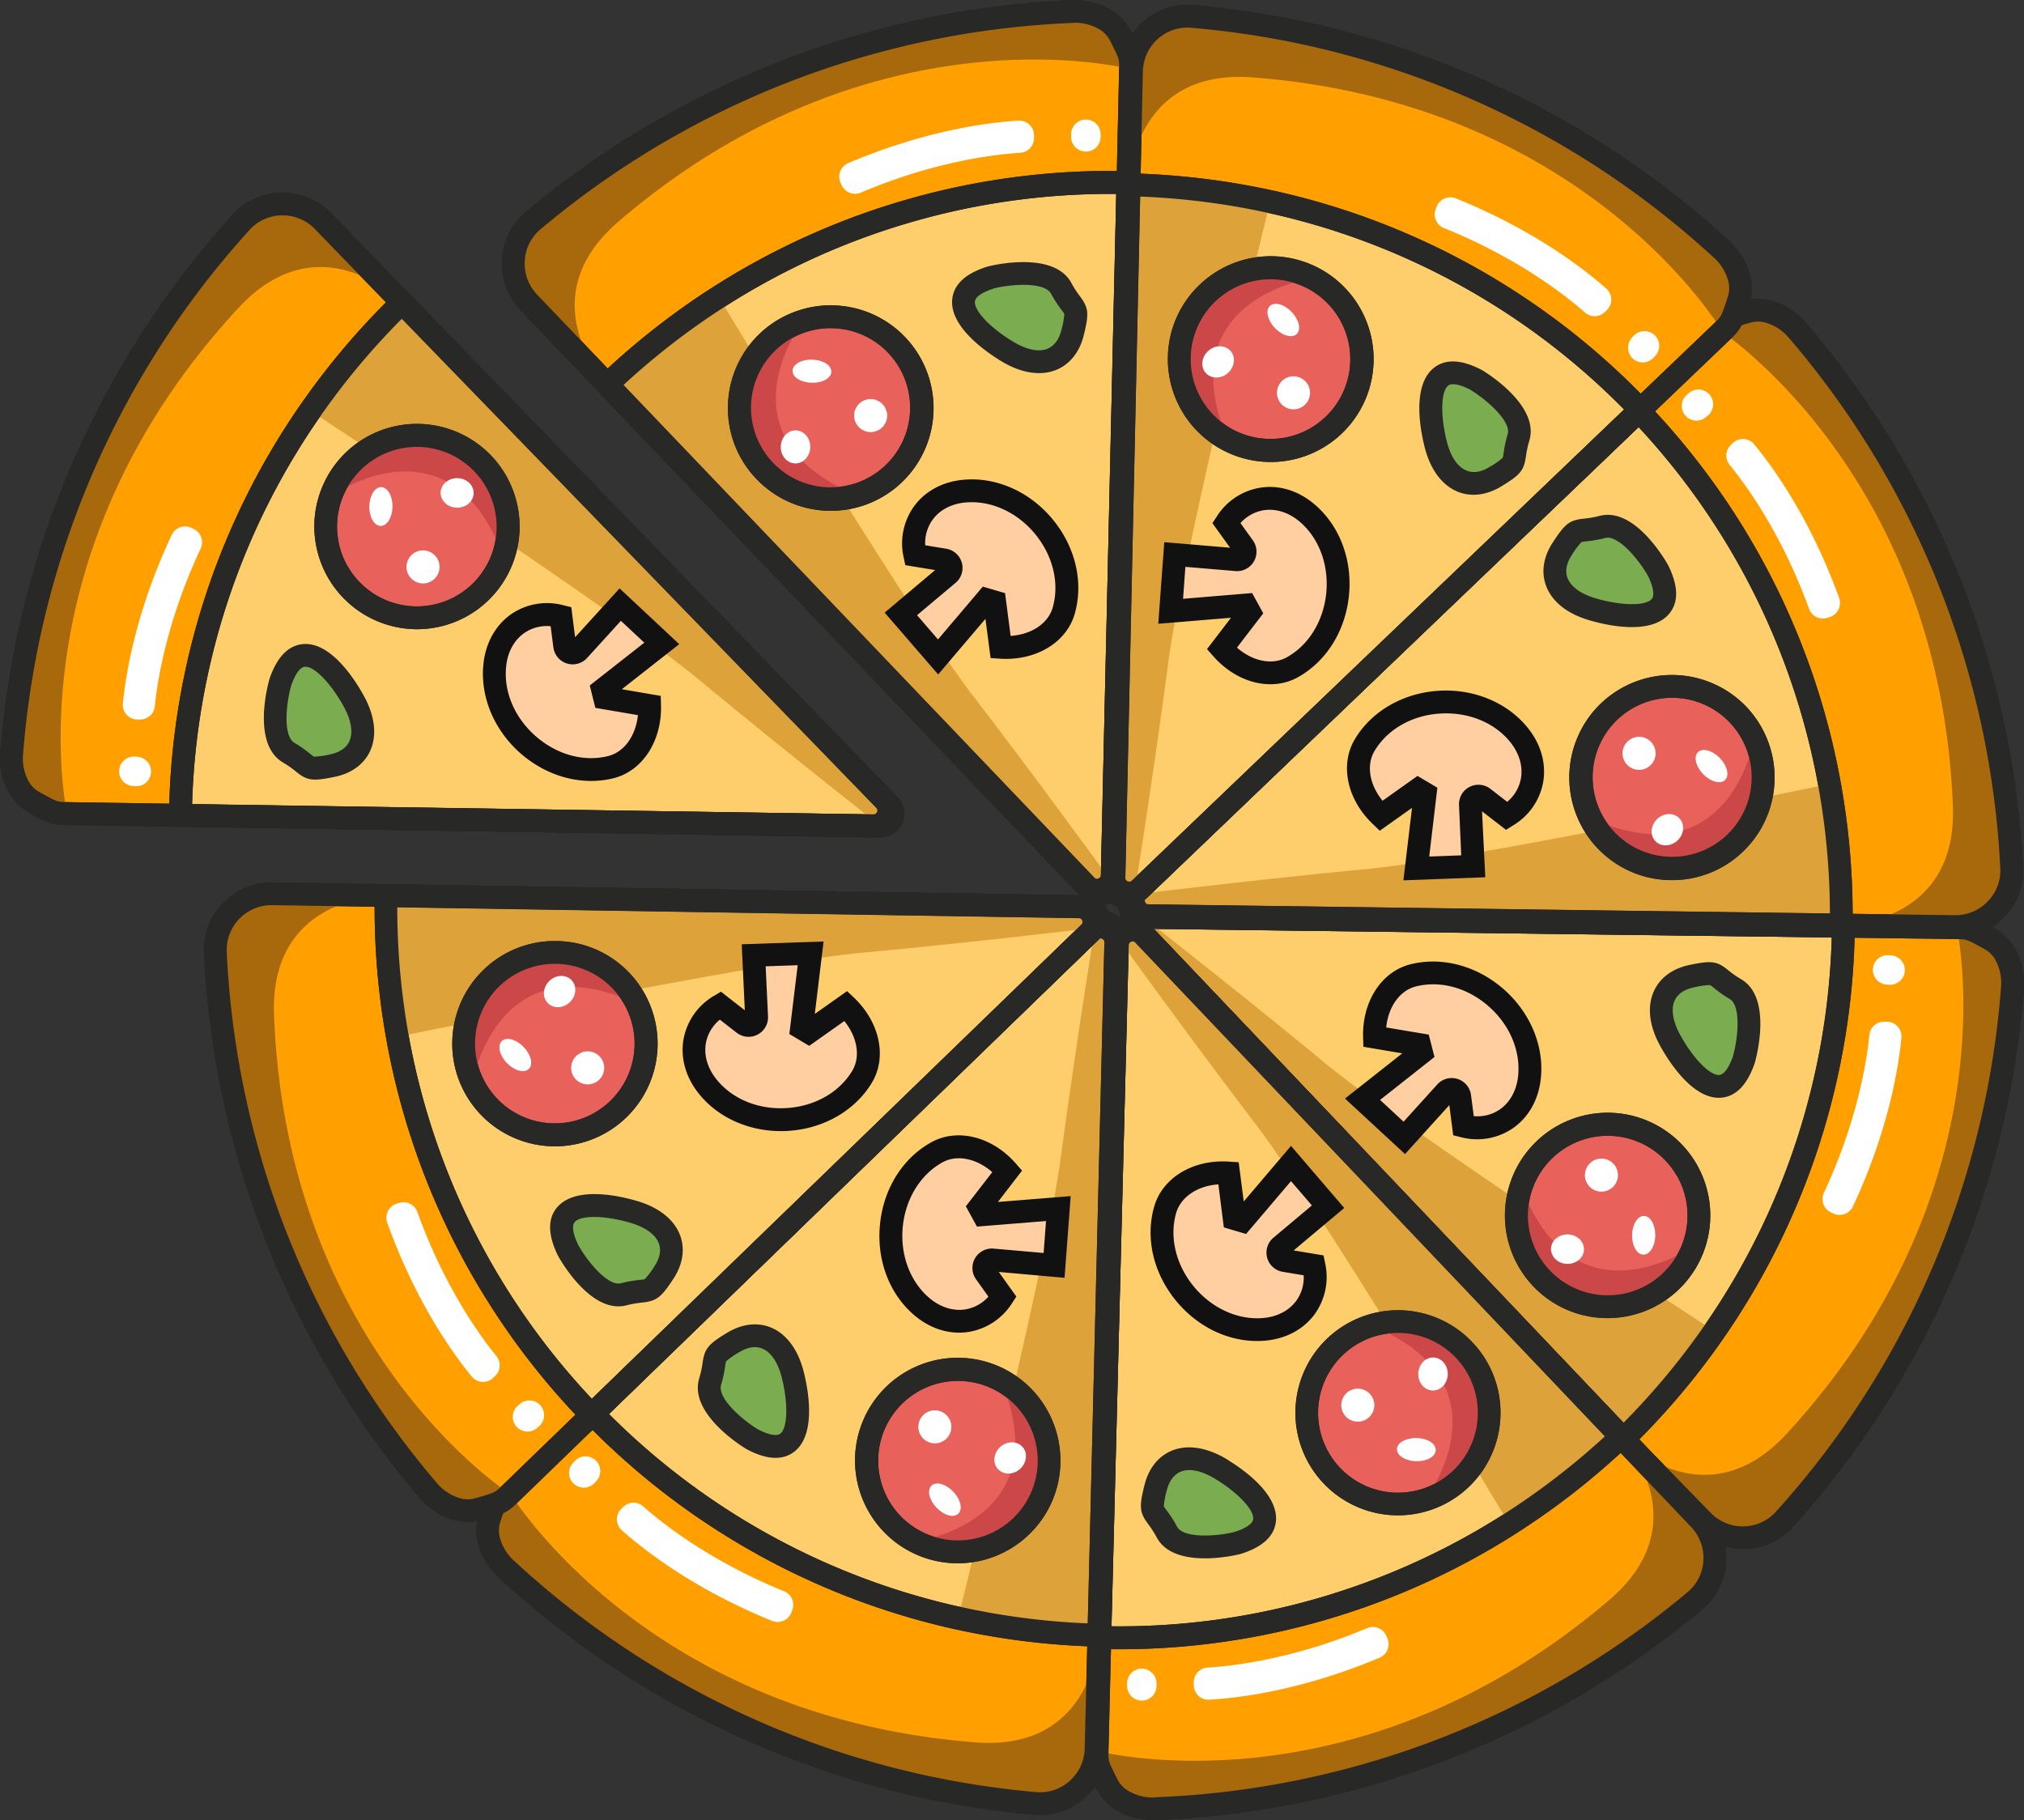 <svg id="ba98228e-c97f-4183-9e6a-0aa1501293d1" data-name="Layer 1" xmlns="http://www.w3.org/2000/svg" viewBox="0 0 727.93 654.62"><rect x="0" y="0" width="727.93" height="654.62" fill="#333333" stroke="none"/><defs><style>.e8b90b83-2dc0-4260-9db7-2c23be26ed21{fill:#ffa000;}.eb7d25e1-e149-4e2a-b8fd-393ea9fae641{fill:#282826;}.ef51d640-f705-4c82-a6e5-798ae2d5e7b2{fill:#ffce6c;}.ed007fcd-7ab5-4f89-a27c-1d1dc205378b{fill:#a8680c;}.ae4e7d4a-ac08-4f68-a6a5-be333cdc0ce2{fill:#dda23a;}.ab3f49ac-2299-49fe-97cf-8640facc0209{fill:#ffcea1;}.b792a178-46dc-4d9b-8d27-173a95710a97{fill:#111;}.a3a7ca29-bbc9-41d1-9a72-0a7e90d3351d{fill:#e8615b;}.b493c6f2-8495-4515-8b08-4290c09eb1ad{fill:#cc4848;}.b0489e99-e106-4154-9eb8-6274ad1c8f95{fill:#fff;}.a76dbccf-0be0-47e8-8883-72cee6d43780{fill:#7bad50;}</style></defs><title>pizza</title><path class="e8b90b83-2dc0-4260-9db7-2c23be26ed21" d="M876.25,559.8l-40.35-.54h-.45l-249.1-3.34a5.52,5.52,0,0,1-3.79-9.49L761.07,372.64l29.24-28.46a20.28,20.28,0,0,1,29.57,1.35,322.85,322.85,0,0,1,76.9,193A20.25,20.25,0,0,1,876.25,559.8Z" transform="translate(-173.27 -226.55)"/><path class="eb7d25e1-e149-4e2a-b8fd-393ea9fae641" d="M583.84,559.68a9.41,9.41,0,0,1-5.49-4,9.61,9.61,0,0,1-.79-9.07,9.25,9.25,0,0,1,2.15-3.11L758.2,369.7l29.25-28.46A24.39,24.39,0,0,1,823,342.87a327.06,327.06,0,0,1,77.87,195.47,24,24,0,0,1-6.75,18.08,24.54,24.54,0,0,1-17.94,7.49l-40.35-.55h-.38L586.29,560A9.92,9.92,0,0,1,583.84,559.68Zm224.85-216.6a16.16,16.16,0,0,0-6.29-.41,16,16,0,0,0-9.22,4.45l-29.25,28.46L585.43,549.36a1.37,1.37,0,0,0-.33.45,1.51,1.51,0,0,0,.14,1.38,1.29,1.29,0,0,0,1.16.61l249.1,3.35H836l40.29.55a16.08,16.08,0,0,0,11.91-5,15.9,15.9,0,0,0,4.47-12A316.79,316.79,0,0,0,816.76,348.2,16.09,16.09,0,0,0,808.69,343.08Z" transform="translate(-173.27 -226.55)"/><path class="ef51d640-f705-4c82-a6e5-798ae2d5e7b2" d="M835.45,559.25h0l-249.09-3.35-2.69,0a4.43,4.43,0,0,1-4-6.13,4.55,4.55,0,0,1,1-1.45l1.93-1.87L761.07,372.64A261.26,261.26,0,0,1,831.2,508.41v0a263.87,263.87,0,0,1,4.26,46.05C835.47,556.07,835.47,557.66,835.45,559.25Z" transform="translate(-173.27 -226.55)"/><path class="eb7d25e1-e149-4e2a-b8fd-393ea9fae641" d="M581.48,559.69a8.55,8.55,0,0,1-5.63-11.56,8.69,8.69,0,0,1,1.91-2.77l1.94-1.89L761.15,366.84l2.86,2.94a265.15,265.15,0,0,1,71.22,137.9l.06.31a269,269,0,0,1,4.28,46.48c0,1.61,0,3.22,0,4.83v.85l-1.44,3.25L583.6,560A8.88,8.88,0,0,1,581.48,559.69ZM761,378.47,583.49,551.24a.41.41,0,0,0-.1.14.44.44,0,0,0,.08.27.23.23,0,0,0,.24.12l2.69,0,245,3.3v-.59a260.78,260.78,0,0,0-4.2-45.34l-.06-.31A256.92,256.92,0,0,0,761,378.47Z" transform="translate(-173.27 -226.55)"/><path class="ed007fcd-7ab5-4f89-a27c-1d1dc205378b" d="M876.25,559.8l-40.35-.54c4.48-.11,41.36-2.21,39.72-43-4.88-120.87-85.31-172-85.31-172l11.57-5.59a20.21,20.21,0,0,1,18,6.94,322.85,322.85,0,0,1,76.9,193A20.25,20.25,0,0,1,876.25,559.8Z" transform="translate(-173.27 -226.55)"/><path class="ae4e7d4a-ac08-4f68-a6a5-be333cdc0ce2" d="M835.9,559.26h-.46l-249.09-3.35-2.69,0a4.43,4.43,0,0,1-4-6.13l1-1.45.69-.08c5.77-.7,46.48-5.63,82.64-9.06,5-.47,11.49-1.33,19-2.47,6.07-.92,12.8-2,20-3.26,14-2.41,29.56-5.29,44.92-8.24,7.3-1.4,14.56-2.81,21.56-4.19l6.24-1.24c11.49-2.29,22.12-4.44,30.93-6.24,14.92-3.05,24.64-5.1,24.64-5.1v0l4.26,46.05Z" transform="translate(-173.27 -226.55)"/><path class="eb7d25e1-e149-4e2a-b8fd-393ea9fae641" d="M583.84,559.68a9.41,9.41,0,0,1-5.49-4,9.61,9.61,0,0,1-.79-9.07,9.25,9.25,0,0,1,2.15-3.11L758.2,369.7l29.25-28.46c4-3.92,4.9-4.18,13.3-6.59,7.44-2.14,16.18,1.08,22.26,8.22a327.06,327.06,0,0,1,77.87,195.47,24,24,0,0,1-6.75,18.08,24.54,24.54,0,0,1-17.94,7.49l-40.35-.55h-.38L586.29,560A9.92,9.92,0,0,1,583.84,559.68ZM808.36,342.61a9.9,9.9,0,0,0-5.34-.07c-7.3,2.1-7.3,2.1-9.84,4.58l-29.25,28.46L585.43,549.36a1.37,1.37,0,0,0-.33.45,1.51,1.51,0,0,0,.14,1.38,1.29,1.29,0,0,0,1.16.61l249.1,3.35H836l40.29.55a16.08,16.08,0,0,0,11.91-5,15.9,15.9,0,0,0,4.47-12A316.79,316.79,0,0,0,816.76,348.2,17.25,17.25,0,0,0,808.36,342.61Z" transform="translate(-173.27 -226.55)"/><path class="eb7d25e1-e149-4e2a-b8fd-393ea9fae641" d="M581.48,559.69a8.55,8.55,0,0,1-5.63-11.56,8.69,8.69,0,0,1,1.91-2.77l1.94-1.89L761.15,366.84l2.86,2.94a265.15,265.15,0,0,1,71.22,137.9l.06.31a269,269,0,0,1,4.28,46.48c0,1.61,0,3.22,0,4.83v.85l-1.44,3.25L583.6,560A8.88,8.88,0,0,1,581.48,559.69ZM761,378.47,583.49,551.24a.41.41,0,0,0-.1.14.44.44,0,0,0,.08.27.23.23,0,0,0,.24.12l2.69,0,245,3.3v-.59a260.78,260.78,0,0,0-4.2-45.34l-.06-.31A256.92,256.92,0,0,0,761,378.47Z" transform="translate(-173.27 -226.55)"/><path class="ab3f49ac-2299-49fe-97cf-8640facc0209" d="M682.68,538.88l20.46-.76c-.34-7-.69-14.08-1.09-22.26a2.86,2.86,0,0,1,4.61-2.41l8.51,6.59c10.38-6.29,12.49-19,4.52-29-13.83-17.41-44.12-15.56-55.58,3.41-4.54,7.51-2.15,18.08,5.8,25.59l13.41-9.54,2.55,1.51C684.87,520.49,683.86,529,682.68,538.88Z" transform="translate(-173.27 -226.55)"/><path class="b792a178-46dc-4d9b-8d27-173a95710a97" d="M678,543.16l3.1-26.07-11.6,8.24L667.09,523c-9.39-8.86-12.06-21.49-6.49-30.7,6-10,17.29-16.49,30-17.31s24.9,4.22,32.25,13.47c4.68,5.89,6.6,12.83,5.4,19.53a22.88,22.88,0,0,1-11,15.54L714.89,525l-8.61-6.67,1.17,23.72Zm5.07-37.56,7.15,4.24-2.93,24.76,11.51-.43L698,516.06a7,7,0,0,1,11.22-5.86l6.11,4.73a14.24,14.24,0,0,0,4.93-8.37c.78-4.35-.54-8.95-3.73-13-5.69-7.15-15.15-11-25.31-10.38s-18.88,5.64-23.55,13.36c-3.1,5.13-1.89,12.21,2.84,18Z" transform="translate(-173.27 -226.55)"/><path class="a3a7ca29-bbc9-41d1-9a72-0a7e90d3351d" d="M797.47,529.68a32.8,32.8,0,1,1,6.73-37.62A32.8,32.8,0,0,1,797.47,529.68Z" transform="translate(-173.27 -226.55)"/><path class="eb7d25e1-e149-4e2a-b8fd-393ea9fae641" d="M764.94,541.82a36.92,36.92,0,0,1-16.1-62.09,37,37,0,0,1,52.19.7,36.49,36.49,0,0,1,6.88,9.88,36.87,36.87,0,0,1-7.57,42.31h0a36.69,36.69,0,0,1-26.24,10.46A37.2,37.2,0,0,1,764.94,541.82Zm17.15-63.34a28.6,28.6,0,1,0,13.06,7.67A28.74,28.74,0,0,0,782.09,478.48Z" transform="translate(-173.27 -226.55)"/><path class="b493c6f2-8495-4515-8b08-4290c09eb1ad" d="M797.47,529.68a32.83,32.83,0,0,1-52.35-9.06c50.45,23.13,59.08-28.56,59.08-28.56A32.81,32.81,0,0,1,797.47,529.68Z" transform="translate(-173.27 -226.55)"/><path class="eb7d25e1-e149-4e2a-b8fd-393ea9fae641" d="M764.94,541.82a36.92,36.92,0,0,1-16.1-62.09,37,37,0,0,1,52.19.7,36.49,36.49,0,0,1,6.88,9.88,36.87,36.87,0,0,1-7.57,42.31h0a36.69,36.69,0,0,1-26.24,10.46A37.2,37.2,0,0,1,764.94,541.82Zm17.15-63.34a28.6,28.6,0,1,0,13.06,7.67A28.74,28.74,0,0,0,782.09,478.48Z" transform="translate(-173.27 -226.55)"/><path class="b0489e99-e106-4154-9eb8-6274ad1c8f95" d="M783.94,497.07c-1.65,1.61-.81,5.15,1.88,7.91s6.21,3.7,7.86,2.1.81-5.15-1.88-7.92S785.59,495.46,783.94,497.07Z" transform="translate(-173.27 -226.55)"/><path class="b0489e99-e106-4154-9eb8-6274ad1c8f95" d="M758.62,493.23a5.94,5.94,0,1,0,8.4.11A5.94,5.94,0,0,0,758.62,493.23Z" transform="translate(-173.27 -226.55)"/><path class="b0489e99-e106-4154-9eb8-6274ad1c8f95" d="M769.22,521.15c-2.35,2.29-2.6,5.84-.56,7.94s5.61,1.95,8-.34,2.6-5.85.56-7.94S771.57,518.86,769.22,521.15Z" transform="translate(-173.27 -226.55)"/><path class="a76dbccf-0be0-47e8-8883-72cee6d43780" d="M769.64,431.88s-10.24-18.32-20-15.79S741,415,735.11,424s-1.83,17.91,10.55,21.62S779,451.07,769.64,431.88Z" transform="translate(-173.27 -226.55)"/><path class="eb7d25e1-e149-4e2a-b8fd-393ea9fae641" d="M746.23,450c-.68-.18-1.27-.35-1.75-.5-7.74-2.32-13.13-6.7-15.19-12.33-1.79-4.87-.94-10.36,2.39-15.46,4.46-6.85,6-8.06,11.21-8.63a36.27,36.27,0,0,0,5.69-1c12.5-3.23,23.44,15.6,24.65,17.76l.11.21c3.59,7.39,3.67,13.2.21,17.27C767.33,454.66,752.72,451.79,746.23,450Zm6.52-29.91a4.15,4.15,0,0,0-2.12-.07,43.8,43.8,0,0,1-6.84,1.22c-1.35.15-1.64.2-1.8.33a29.52,29.52,0,0,0-3.44,4.62c-1.32,2-2.67,5.1-1.55,8.16s4.64,5.73,9.84,7.29c9.26,2.78,18.25,2.94,20.46.35,1.09-1.29.62-4.29-1.29-8.25C763,428.42,757.2,421.32,752.75,420.13Z" transform="translate(-173.27 -226.55)"/><path class="b0489e99-e106-4154-9eb8-6274ad1c8f95" d="M779.42,376h0a5.29,5.29,0,0,1,.52-7.46l.7-.6a5.28,5.28,0,0,1,7.46.52h0a5.3,5.3,0,0,1-.52,7.46l-.7.6A5.29,5.29,0,0,1,779.42,376Z" transform="translate(-173.27 -226.55)"/><path class="b0489e99-e106-4154-9eb8-6274ad1c8f95" d="M823.9,445.51c-9.79-27-22.69-44.59-28.56-51.76a5.27,5.27,0,0,1,.4-7.13l.68-.66a5.28,5.28,0,0,1,7.76.4c6.51,7.88,20.12,26.49,30.53,55.24a5.31,5.31,0,0,1-3.29,6.83l-.88.29A5.28,5.28,0,0,1,823.9,445.51Z" transform="translate(-173.27 -226.55)"/><path class="e8b90b83-2dc0-4260-9db7-2c23be26ed21" d="M785.5,773.46l-28.16-28.89-.14-.14-.18-.18L583.11,565.88a5.53,5.53,0,0,1,4-9.4l249.1,3.16,40.8.52A20.28,20.28,0,0,1,897,582a322.78,322.78,0,0,1-82,190.93A20.25,20.25,0,0,1,785.5,773.46Z" transform="translate(-173.27 -226.55)"/><path class="eb7d25e1-e149-4e2a-b8fd-393ea9fae641" d="M578.67,566.77a9.45,9.45,0,0,1-1-6.73,9.63,9.63,0,0,1,5.85-7,9.49,9.49,0,0,1,3.72-.68l249.09,3.15,40.81.53a24.38,24.38,0,0,1,24,26.28,327,327,0,0,1-83,193.34,24,24,0,0,1-17.55,8,24.51,24.51,0,0,1-18-7.37l-28.16-28.9-.13-.13-.14-.14-174-178.42A10.37,10.37,0,0,1,578.67,566.77Zm312.15,5.6a16.28,16.28,0,0,0-4.15-4.74,16,16,0,0,0-9.68-3.36l-40.8-.53-249.1-3.15a1.35,1.35,0,0,0-.55.09,1.48,1.48,0,0,0-.88,1.07,1.31,1.31,0,0,0,.39,1.26L760,741.38l.35.36,28.13,28.86a16.07,16.07,0,0,0,11.94,4.9A15.9,15.9,0,0,0,812,770.2a316.83,316.83,0,0,0,80.93-188.51A16,16,0,0,0,890.82,572.37Z" transform="translate(-173.27 -226.55)"/><path class="ef51d640-f705-4c82-a6e5-798ae2d5e7b2" d="M757,744.25h0L583.11,565.88,581.23,564a4.43,4.43,0,0,1,1.49-7.19,4.59,4.59,0,0,1,1.73-.31l2.69,0,249.1,3.16a261.17,261.17,0,0,1-46.31,145.63h0a264.63,264.63,0,0,1-29.52,35.61C759.28,742,758.16,743.14,757,744.25Z" transform="translate(-173.27 -226.55)"/><path class="eb7d25e1-e149-4e2a-b8fd-393ea9fae641" d="M577,565.11a8.46,8.46,0,0,1-1-6,8.55,8.55,0,0,1,5.14-6.2,8.67,8.67,0,0,1,3.3-.61l2.71,0,253.21,3.21,0,4.1a265.24,265.24,0,0,1-47,147.91l-.18.26a268.17,268.17,0,0,1-29.82,35.92q-1.68,1.71-3.42,3.4l-.6.59L756,749.06,578.29,566.82A8.82,8.82,0,0,1,577,565.11Zm255-1.42-247.66-3.14a.52.52,0,0,0-.17,0,.41.41,0,0,0-.14.25c0,.1,0,.15.09.25l1.88,1.93,171,175.41.42-.42a260.6,260.6,0,0,0,29.06-35l.18-.26A256.93,256.93,0,0,0,832.05,563.69Z" transform="translate(-173.27 -226.55)"/><path class="ed007fcd-7ab5-4f89-a27c-1d1dc205378b" d="M785.5,773.46l-28.16-28.89c3.24,3.09,30.83,27.67,58.51-2.39,81.95-89,61.19-182,61.19-182l12.14,4.22A20.19,20.19,0,0,1,897,582a322.78,322.78,0,0,1-82,190.93A20.25,20.25,0,0,1,785.5,773.46Z" transform="translate(-173.27 -226.55)"/><path class="ae4e7d4a-ac08-4f68-a6a5-be333cdc0ce2" d="M757.34,744.57l-.14-.14-.18-.18h0L583.11,565.88,581.23,564a4.43,4.43,0,0,1,1.49-7.19l1.73-.31s.19.14.54.43c4.58,3.57,36.87,28.85,64.88,52,3.88,3.21,9.08,7.18,15.18,11.67,5,3.64,10.49,7.62,16.44,11.8,11.59,8.18,24.65,17.15,37.6,25.91,6.16,4.17,12.29,8.29,18.22,12.27l5.3,3.53c9.74,6.5,18.78,12.49,26.29,17.44,12.71,8.38,21,13.8,21,13.8h0L760.4,740.89Z" transform="translate(-173.27 -226.55)"/><path class="eb7d25e1-e149-4e2a-b8fd-393ea9fae641" d="M578.67,566.77a9.45,9.45,0,0,1-1-6.73,9.63,9.63,0,0,1,5.85-7,9.49,9.49,0,0,1,3.72-.68l249.09,3.15,40.81.53c5.62.07,6.42.51,14.06,4.73,6.79,3.75,10.69,12.2,10,21.55a327,327,0,0,1-83,193.34,24,24,0,0,1-17.55,8,24.51,24.51,0,0,1-18-7.37l-28.16-28.9-.13-.13-.14-.14-174-178.42A10.37,10.37,0,0,1,578.67,566.77Zm312.26,5A10,10,0,0,0,887.2,568c-6.65-3.67-6.65-3.67-10.21-3.71l-40.8-.53-249.1-3.15a1.35,1.35,0,0,0-.55.09,1.48,1.48,0,0,0-.88,1.07,1.31,1.31,0,0,0,.39,1.26L760,741.38l.35.36,28.13,28.86a16.07,16.07,0,0,0,11.94,4.9A15.9,15.9,0,0,0,812,770.2a316.83,316.83,0,0,0,80.93-188.51A17.27,17.27,0,0,0,890.93,571.8Z" transform="translate(-173.27 -226.55)"/><path class="eb7d25e1-e149-4e2a-b8fd-393ea9fae641" d="M577,565.11a8.46,8.46,0,0,1-1-6,8.55,8.55,0,0,1,5.14-6.2,8.67,8.67,0,0,1,3.3-.61l2.71,0,253.21,3.21,0,4.1a265.24,265.24,0,0,1-47,147.91l-.18.26a268.17,268.17,0,0,1-29.82,35.92q-1.68,1.71-3.42,3.4l-.6.59L756,749.06,578.29,566.82A8.82,8.82,0,0,1,577,565.11Zm255-1.42-247.66-3.14a.52.52,0,0,0-.17,0,.41.41,0,0,0-.14.25c0,.1,0,.15.09.25l1.88,1.93,171,175.41.42-.42a260.6,260.6,0,0,0,29.06-35l.18-.26A256.93,256.93,0,0,0,832.05,563.69Z" transform="translate(-173.27 -226.55)"/><path class="ab3f49ac-2299-49fe-97cf-8640facc0209" d="M663.32,621.89l15,13.92,14.95-16.53a2.87,2.87,0,0,1,5,1.56c.5,3.93.93,7.27,1.37,10.68,11.78,2.88,22.24-4.6,23.68-17.34,2.52-22.09-20.23-42.18-41.73-36.86-8.53,2.11-14.3,11.28-14,22.21l16.23,2.73c.35,1.36.38,1.51.73,2.87Z" transform="translate(-173.27 -226.55)"/><path class="b792a178-46dc-4d9b-8d27-173a95710a97" d="M657,621.64l20.61-16.26-14-2.36-.1-3.37c-.39-12.9,6.64-23.73,17.09-26.31,11.37-2.81,23.89.55,33.5,9s14.64,20.58,13.3,32.33c-.85,7.47-4.39,13.73-10,17.63a22.83,22.83,0,0,1-18.76,3.22l-2.73-.67L694.52,624l-15.93,17.61Zm30.12-23,2.06,8.05-19.56,15.44,8.44,7.83,12.17-13.44a7,7,0,0,1,12.08,3.79l1,7.65a14.2,14.2,0,0,0,9.4-2.43c3.63-2.53,5.95-6.72,6.53-11.82,1-9.08-2.92-18.51-10.57-25.23s-17.35-9.35-26.11-7.18c-5.82,1.44-10,7.3-10.74,14.77Z" transform="translate(-173.27 -226.55)"/><path class="a3a7ca29-bbc9-41d1-9a72-0a7e90d3351d" d="M751,696.49a32.81,32.81,0,1,1,33.22-32.39,32.45,32.45,0,0,1-1.88,10.52A32.8,32.8,0,0,1,751,696.49Z" transform="translate(-173.27 -226.55)"/><path class="eb7d25e1-e149-4e2a-b8fd-393ea9fae641" d="M719.44,682.1A36.93,36.93,0,1,1,751,700.6h0a36.73,36.73,0,0,1-26-11.15A37.51,37.51,0,0,1,719.44,682.1Zm56.89-32.71a28.7,28.7,0,0,0-52,5,28.71,28.71,0,0,0,26.8,38,28.68,28.68,0,0,0,27.42-19.14,28.66,28.66,0,0,0-2.18-23.86Z" transform="translate(-173.27 -226.55)"/><path class="b493c6f2-8495-4515-8b08-4290c09eb1ad" d="M751,696.49a32.83,32.83,0,0,1-30.64-43.41c19.36,52,62,21.54,62,21.54A32.8,32.8,0,0,1,751,696.49Z" transform="translate(-173.27 -226.55)"/><path class="eb7d25e1-e149-4e2a-b8fd-393ea9fae641" d="M719.44,682.1A36.93,36.93,0,1,1,751,700.6h0a36.73,36.73,0,0,1-26-11.15A37.51,37.51,0,0,1,719.44,682.1Zm56.89-32.71a28.7,28.7,0,0,0-52,5,28.71,28.71,0,0,0,26.8,38,28.68,28.68,0,0,0,27.42-19.14,28.66,28.66,0,0,0-2.18-23.86Z" transform="translate(-173.27 -226.55)"/><path class="b0489e99-e106-4154-9eb8-6274ad1c8f95" d="M764.51,663.85c-2.3,0-4.21,3.08-4.26,6.93s1.78,7,4.08,7,4.22-3.08,4.26-6.93S766.81,663.88,764.51,663.85Z" transform="translate(-173.27 -226.55)"/><path class="b0489e99-e106-4154-9eb8-6274ad1c8f95" d="M749.31,643.24a5.94,5.94,0,1,0,5.86,6A5.94,5.94,0,0,0,749.31,643.24Z" transform="translate(-173.27 -226.55)"/><path class="b0489e99-e106-4154-9eb8-6274ad1c8f95" d="M737.08,670.49c-3.28,0-6,2.3-6,5.23s2.59,5.34,5.87,5.38,6-2.3,6-5.23S740.36,670.53,737.08,670.49Z" transform="translate(-173.27 -226.55)"/><path class="a76dbccf-0be0-47e8-8883-72cee6d43780" d="M800.46,607.62s5.69-20.21-3-25.34-5.35-6.86-15.83-4.64-14,11.38-7.82,22.75S793.51,627.8,800.46,607.62Z" transform="translate(-173.27 -226.55)"/><path class="eb7d25e1-e149-4e2a-b8fd-393ea9fae641" d="M771.05,603.93c-.35-.61-.65-1.15-.89-1.59-3.83-7.11-4.55-14-2-19.47,2.18-4.7,6.66-8,12.61-9.25,8-1.69,10-1.44,14,1.82a35.75,35.75,0,0,0,4.73,3.3c11.13,6.55,5.57,27.61,4.9,30l-.07.22c-2.68,7.78-6.73,11.94-12.05,12.37C782.73,622.1,774.41,609.75,771.05,603.93Zm25.75-16.57a4.15,4.15,0,0,0-1.45-1.54,44,44,0,0,1-5.71-4c-1.06-.85-1.29-1-1.5-1a28.91,28.91,0,0,0-5.69.84c-2.38.51-5.5,1.73-6.87,4.67s-.76,7.34,1.81,12.12c4.59,8.52,10.84,15,14.23,14.7,1.68-.14,3.47-2.59,4.92-6.75C798.18,600.46,799.1,591.35,796.8,587.36Z" transform="translate(-173.27 -226.55)"/><path class="b0489e99-e106-4154-9eb8-6274ad1c8f95" d="M846.86,575h0a5.29,5.29,0,0,1,5.64-4.91l.92.06a5.29,5.29,0,0,1,4.91,5.64h0a5.29,5.29,0,0,1-5.64,4.91l-.92-.06A5.3,5.3,0,0,1,846.86,575Z" transform="translate(-173.27 -226.55)"/><path class="b0489e99-e106-4154-9eb8-6274ad1c8f95" d="M829.21,655.6c12.13-26,15.46-47.58,16.37-56.81A5.28,5.28,0,0,1,850.9,594h1a5.28,5.28,0,0,1,5.2,5.77c-.95,10.18-4.48,33-17.42,60.66a5.3,5.3,0,0,1-7.15,2.51l-.84-.42A5.28,5.28,0,0,1,829.21,655.6Z" transform="translate(-173.27 -226.55)"/><path class="e8b90b83-2dc0-4260-9db7-2c23be26ed21" d="M580.19,252.22l-.87,40.34a1.33,1.33,0,0,0,0,.2V293l-5.44,249.07a5.51,5.51,0,0,0,9.35,4.11l180-172.27,29.48-28.22a20.29,20.29,0,0,0-.31-29.6,322.93,322.93,0,0,0-190.2-83.65A20.26,20.26,0,0,0,580.19,252.22Z" transform="translate(-173.27 -226.55)"/><path class="eb7d25e1-e149-4e2a-b8fd-393ea9fae641" d="M569.77,542l5.43-249.13v-.2a1.28,1.28,0,0,1,0-.19l.87-40.34a24.54,24.54,0,0,1,8.12-17.66,24,24,0,0,1,18.3-6.11,327,327,0,0,1,192.6,84.71,24.38,24.38,0,0,1,.38,35.6L766,376.89,586.07,549.15a9.6,9.6,0,0,1-12.22.93,9.43,9.43,0,0,1-3.84-5.63A10,10,0,0,1,569.77,542Zm219.8-222.86a316.77,316.77,0,0,0-187.78-82.59,15.86,15.86,0,0,0-12.1,4,16.08,16.08,0,0,0-5.39,11.73l-.87,40.29,0,.5L578,542.17a1.33,1.33,0,0,0,.58,1.18,1.48,1.48,0,0,0,1.37.18,1.43,1.43,0,0,0,.47-.3L760.34,371l29.48-28.22a16.16,16.16,0,0,0-.25-23.61Z" transform="translate(-173.27 -226.55)"/><path class="ef51d640-f705-4c82-a6e5-798ae2d5e7b2" d="M579.31,293h0l-5.43,249.06-.06,2.69a4.43,4.43,0,0,0,6,4.24,4.78,4.78,0,0,0,1.48-1l1.94-1.87,180-172.27A261.17,261.17,0,0,0,630,299.05h0a264,264,0,0,0-45.87-5.88C582.48,293.1,580.9,293.05,579.31,293Z" transform="translate(-173.27 -226.55)"/><path class="eb7d25e1-e149-4e2a-b8fd-393ea9fae641" d="M569.71,544.68l5.54-254.46,3.31-1.33.84,0q2.43.06,4.83.15a269.11,269.11,0,0,1,46.3,5.92l.31.06a265.24,265.24,0,0,1,135.31,76l2.84,3L586.06,549.16l-2,1.87a8.52,8.52,0,0,1-14.18-4.23A8.82,8.82,0,0,1,569.71,544.68Zm59.66-241.55-.3-.07a261.07,261.07,0,0,0-45.17-5.79l-.59,0L578,542.17l-.05,2.69a.23.23,0,0,0,.1.25.52.52,0,0,0,.28.08.53.53,0,0,0,.14-.1L757.36,373.82A257,257,0,0,0,629.37,303.13Z" transform="translate(-173.27 -226.55)"/><path class="ed007fcd-7ab5-4f89-a27c-1d1dc205378b" d="M580.19,252.22l-.87,40.34c.26-4.47,3.66-41.26,44.41-38.17,120.62,9.13,168.93,91.31,168.93,91.31l6-11.37a20.2,20.2,0,0,0-6.3-18.23,322.93,322.93,0,0,0-190.2-83.65A20.26,20.26,0,0,0,580.19,252.22Z" transform="translate(-173.27 -226.55)"/><path class="ae4e7d4a-ac08-4f68-a6a5-be333cdc0ce2" d="M579.32,292.56a1.33,1.33,0,0,0,0,.2V293h0l-5.43,249.06-.06,2.69a4.43,4.43,0,0,0,6,4.24l1.48-1s0-.24.1-.69c.91-5.74,7.27-46.25,12-82.26.65-5,1.74-11.44,3.14-18.89,1.13-6,2.47-12.73,4-19.84,2.89-13.89,6.32-29.36,9.81-44.61,1.66-7.24,3.33-14.44,5-21.39q.74-3.13,1.46-6.19c2.69-11.41,5.21-21.95,7.32-30.7,3.57-14.79,6-24.44,6-24.44h0l-45.87-5.88Z" transform="translate(-173.27 -226.55)"/><path class="eb7d25e1-e149-4e2a-b8fd-393ea9fae641" d="M569.77,542l5.43-249.13v-.2a1.28,1.28,0,0,1,0-.19l.87-40.34a24.54,24.54,0,0,1,8.12-17.66,24,24,0,0,1,18.3-6.11,327,327,0,0,1,192.6,84.71c6.92,6.33,9.84,15.17,7.44,22.54-2.71,8.3-3,9.17-7.06,13.06L766,376.89,586.07,549.15a9.6,9.6,0,0,1-12.22.93,9.43,9.43,0,0,1-3.84-5.63A10,10,0,0,1,569.77,542Zm219.8-222.86a316.77,316.77,0,0,0-187.78-82.59,15.86,15.86,0,0,0-12.1,4,16.08,16.08,0,0,0-5.39,11.73l-.87,40.29,0,.5L578,542.17a1.33,1.33,0,0,0,.58,1.18,1.48,1.48,0,0,0,1.37.18,1.43,1.43,0,0,0,.47-.3L760.34,371l29.48-28.22c2.57-2.46,2.57-2.46,4.92-9.68a9.83,9.83,0,0,0,.12-5.34A17.22,17.22,0,0,0,789.57,319.13Z" transform="translate(-173.27 -226.55)"/><path class="eb7d25e1-e149-4e2a-b8fd-393ea9fae641" d="M569.71,544.68l5.54-254.46,3.31-1.33.84,0q2.43.06,4.83.15a269.11,269.11,0,0,1,46.3,5.92l.31.06a265.24,265.24,0,0,1,135.31,76l2.84,3L586.06,549.16l-2,1.87a8.52,8.52,0,0,1-14.18-4.23A8.82,8.82,0,0,1,569.71,544.68Zm59.66-241.55-.3-.07a261.07,261.07,0,0,0-45.17-5.79l-.59,0L578,542.17l-.05,2.69a.23.23,0,0,0,.1.25.52.52,0,0,0,.28.08.53.53,0,0,0,.14-.1L757.36,373.82A257,257,0,0,0,629.37,303.13Z" transform="translate(-173.27 -226.55)"/><path class="ab3f49ac-2299-49fe-97cf-8640facc0209" d="M594.29,446.4c.6-8.36,1-14.1,1.48-20.42l22.2,1.88a2.87,2.87,0,0,0,2.57-4.53l-6.28-8.74c6.65-10.14,19.39-11.81,29.14-3.49,16.91,14.44,14,44.64-5.36,55.43-7.67,4.27-18.15,1.51-25.37-6.7l10-13.06-1.42-2.61Z" transform="translate(-173.27 -226.55)"/><path class="b792a178-46dc-4d9b-8d27-173a95710a97" d="M592,421.54l23.67,2-6.36-8.84,1.55-2.36a22.81,22.81,0,0,1,15.91-10.43c6.74-1,13.61,1.19,19.33,6.07,9,7.68,13.6,19.91,12.32,32.71s-8.13,23.72-18.36,29.43c-9.4,5.23-21.92,2.12-30.45-7.58L607.36,460,616,448.72l-26.16,2.17Zm26.14,37.93c5.66,4.93,12.69,6.39,17.93,3.47,7.88-4.39,13.18-13,14.18-23.06s-2.54-19.72-9.48-25.65c-3.9-3.33-8.46-4.82-12.84-4.2a14.29,14.29,0,0,0-8.53,4.64l4.5,6.27a7,7,0,0,1-6.24,11l-18.07-1.53-.83,11.49,24.84-2.06,4,7.29Z" transform="translate(-173.27 -226.55)"/><path class="a3a7ca29-bbc9-41d1-9a72-0a7e90d3351d" d="M607.52,332a32.8,32.8,0,1,0,37.84-5.4A32.8,32.8,0,0,0,607.52,332Z" transform="translate(-173.27 -226.55)"/><path class="eb7d25e1-e149-4e2a-b8fd-393ea9fae641" d="M593.3,354.91A36.73,36.73,0,0,1,604.68,329h0a37,37,0,1,1-11.38,25.87Zm57.64-19.05a28.7,28.7,0,1,0-41.47,39.69,29,29,0,0,0,7.2,5.48,28.71,28.71,0,0,0,34.27-45.17Z" transform="translate(-173.27 -226.55)"/><path class="b493c6f2-8495-4515-8b08-4290c09eb1ad" d="M607.52,332a32.84,32.84,0,0,0,7.22,52.64c-21.34-51.24,30.62-58,30.62-58A32.82,32.82,0,0,0,607.52,332Z" transform="translate(-173.27 -226.55)"/><path class="eb7d25e1-e149-4e2a-b8fd-393ea9fae641" d="M593.3,354.91A36.73,36.73,0,0,1,604.68,329h0a37,37,0,1,1-11.38,25.87Zm57.64-19.05a28.7,28.7,0,1,0-41.47,39.69,29,29,0,0,0,7.2,5.48,28.71,28.71,0,0,0,34.27-45.17Z" transform="translate(-173.27 -226.55)"/><path class="b0489e99-e106-4154-9eb8-6274ad1c8f95" d="M639.64,346.68c-1.67,1.59-5.18.63-7.85-2.16s-3.48-6.33-1.81-7.93,5.18-.63,7.84,2.16S641.3,345.08,639.64,346.68Z" transform="translate(-173.27 -226.55)"/><path class="b0489e99-e106-4154-9eb8-6274ad1c8f95" d="M642.58,372.12a5.94,5.94,0,1,1,.19-8.4A5.93,5.93,0,0,1,642.58,372.12Z" transform="translate(-173.27 -226.55)"/><path class="b0489e99-e106-4154-9eb8-6274ad1c8f95" d="M615.05,360.55c-2.37,2.26-5.93,2.39-8,.27s-1.74-5.67.63-7.94,5.93-2.39,8-.28S617.42,358.28,615.05,360.55Z" transform="translate(-173.27 -226.55)"/><path class="a76dbccf-0be0-47e8-8883-72cee6d43780" d="M704.29,363.27s17.94,10.88,15.07,20.58.77,8.67-8.41,14.2-18,1.2-21.24-11.3S685.43,353.25,704.29,363.27Z" transform="translate(-173.27 -226.55)"/><path class="eb7d25e1-e149-4e2a-b8fd-393ea9fae641" d="M689,358.82c4.19-3.31,10-3,17.25.82l.2.12C708.53,361,727,372.64,723.3,385a35.61,35.61,0,0,0-1.22,5.64c-.75,5.16-2,6.69-9,10.91-5.21,3.14-10.73,3.79-15.54,1.84-5.55-2.26-9.74-7.8-11.79-15.62-.13-.48-.28-1.08-.43-1.77C683.79,379.48,681.44,364.77,689,358.82Zm13.29,8c-3.89-2.05-6.87-2.62-8.19-1.58-2.67,2.11-2.83,11.1-.38,20.46,1.38,5.25,3.85,8.83,7,10.09s6.12,0,8.2-1.26a28.67,28.67,0,0,0,4.74-3.28c.13-.15.19-.44.39-1.78a44.76,44.76,0,0,1,1.46-6.8,4,4,0,0,0,0-2.11C714.39,376.08,707.51,370.06,702.25,366.83Z" transform="translate(-173.27 -226.55)"/><path class="b0489e99-e106-4154-9eb8-6274ad1c8f95" d="M760.48,355.47h0a5.29,5.29,0,0,0,7.47-.26l.63-.68a5.27,5.27,0,0,0-.26-7.47h0a5.28,5.28,0,0,0-7.47.26l-.63.67A5.3,5.3,0,0,0,760.48,355.47Z" transform="translate(-173.27 -226.55)"/><path class="b0489e99-e106-4154-9eb8-6274ad1c8f95" d="M692.57,308.56c26.61,10.74,43.77,24.25,50.73,30.37a5.25,5.25,0,0,0,7.13-.15l.69-.66a5.27,5.27,0,0,0-.13-7.76c-7.65-6.79-25.77-21-54.13-32.47a5.3,5.3,0,0,0-6.94,3.06l-.32.87A5.27,5.27,0,0,0,692.57,308.56Z" transform="translate(-173.27 -226.55)"/><path class="e8b90b83-2dc0-4260-9db7-2c23be26ed21" d="M363.47,335.38l27.88,29.16.14.14.17.19L563.8,545a5.53,5.53,0,0,0,9.05-1.56,5.33,5.33,0,0,0,.47-2.14l5.63-249,.92-40.8a20.3,20.3,0,0,0-21.14-20.73A322.88,322.88,0,0,0,365,305.87,20.26,20.26,0,0,0,363.47,335.38Z" transform="translate(-173.27 -226.55)"/><path class="eb7d25e1-e149-4e2a-b8fd-393ea9fae641" d="M560.83,547.8,388.65,367.66l-.14-.15-.12-.13L360.5,338.22A24.51,24.51,0,0,1,353.77,320a24,24,0,0,1,8.63-17.25,327,327,0,0,1,196.15-76.15A24.4,24.4,0,0,1,584,251.5l-.92,40.8-5.62,249.05a9.73,9.73,0,0,1-.81,3.69,9.63,9.63,0,0,1-7.18,5.6,9.38,9.38,0,0,1-6.69-1.28A9.8,9.8,0,0,1,560.83,547.8Zm-1.92-313A316.91,316.91,0,0,0,367.67,309,15.89,15.89,0,0,0,362,320.43a16.06,16.06,0,0,0,4.48,12.11l27.84,29.13.35.37L566.77,542.13a1.34,1.34,0,0,0,1.24.43,1.5,1.5,0,0,0,1.1-.84,1.35,1.35,0,0,0,.11-.55l5.63-249.06.91-40.79a16,16,0,0,0-3-9.8,16.14,16.14,0,0,0-13.83-6.74Z" transform="translate(-173.27 -226.55)"/><path class="ef51d640-f705-4c82-a6e5-798ae2d5e7b2" d="M391.66,364.87h0L563.8,545l1.85,1.94a4.43,4.43,0,0,0,7.24-1.22,4.76,4.76,0,0,0,.38-1.72l.05-2.7,5.63-249a261.15,261.15,0,0,0-147.17,41.14l0,0a263.54,263.54,0,0,0-36.62,28.25Q393.39,363.23,391.66,364.87Z" transform="translate(-173.27 -226.55)"/><path class="eb7d25e1-e149-4e2a-b8fd-393ea9fae641" d="M562.69,549.74l-175.87-184,1.4-3.28.61-.58c1.17-1.11,2.35-2.21,3.52-3.3a269.44,269.44,0,0,1,36.95-28.53l.27-.17A265.23,265.23,0,0,1,579,288.1l4.11.1-5.72,253.15-.06,2.72a8.69,8.69,0,0,1-.73,3.28,8.54,8.54,0,0,1-12.3,3.74A8.41,8.41,0,0,1,562.69,549.74ZM434.24,336.65l-.26.17a260.7,260.7,0,0,0-36.06,27.82l-.43.4L566.76,542.12l1.87,2c.09.1.14.12.25.1a.44.44,0,0,0,.25-.13.52.52,0,0,0,0-.17l5.59-247.62A257,257,0,0,0,434.24,336.65Z" transform="translate(-173.27 -226.55)"/><path class="ed007fcd-7ab5-4f89-a27c-1d1dc205378b" d="M363.47,335.38l27.88,29.16c-3-3.35-26.56-31.78,4.45-58.39,91.81-78.76,184.07-54.74,184.07-54.74l-3.8-12.28a20.23,20.23,0,0,0-17.34-8.45A322.88,322.88,0,0,0,365,305.87,20.26,20.26,0,0,0,363.47,335.38Z" transform="translate(-173.27 -226.55)"/><path class="ae4e7d4a-ac08-4f68-a6a5-be333cdc0ce2" d="M391.35,364.54l.14.14.17.19h0L563.8,545l1.85,1.94a4.43,4.43,0,0,0,7.24-1.22l.38-1.72-.42-.56c-3.41-4.71-27.53-37.87-49.65-66.67-3.07-4-6.85-9.32-11.13-15.58-3.46-5.08-7.24-10.76-11.21-16.85-7.77-11.87-16.27-25.24-24.57-38.49-4-6.3-7.85-12.58-11.62-18.64q-1.69-2.73-3.34-5.42c-6.15-10-11.82-19.21-16.5-26.89-7.93-13-13.05-21.51-13.05-21.51l0,0-36.62,28.25Z" transform="translate(-173.27 -226.55)"/><path class="eb7d25e1-e149-4e2a-b8fd-393ea9fae641" d="M560.83,547.8,388.65,367.66l-.14-.15-.12-.13L360.5,338.22A24.51,24.51,0,0,1,353.77,320a24,24,0,0,1,8.63-17.25,327,327,0,0,1,196.15-76.15c9.36-.41,17.68,3.79,21.18,10.7,4,7.79,4.37,8.6,4.24,14.22l-.92,40.8-5.62,249.05a9.73,9.73,0,0,1-.81,3.69,9.63,9.63,0,0,1-7.18,5.6,9.38,9.38,0,0,1-6.69-1.28A9.8,9.8,0,0,1,560.83,547.8Zm-1.92-313A316.91,316.91,0,0,0,367.67,309,15.89,15.89,0,0,0,362,320.43a16.06,16.06,0,0,0,4.48,12.11l27.84,29.13.35.37L566.77,542.13a1.34,1.34,0,0,0,1.24.43,1.5,1.5,0,0,0,1.1-.84,1.35,1.35,0,0,0,.11-.55l5.63-249.06.91-40.79c.08-3.56.08-3.56-3.35-10.33a10,10,0,0,0-3.69-3.86A17.28,17.28,0,0,0,558.91,234.78Z" transform="translate(-173.27 -226.55)"/><path class="eb7d25e1-e149-4e2a-b8fd-393ea9fae641" d="M562.69,549.74l-175.87-184,1.4-3.28.61-.58c1.17-1.11,2.35-2.21,3.52-3.3a269.44,269.44,0,0,1,36.95-28.53l.27-.17A265.23,265.23,0,0,1,579,288.1l4.11.1-5.72,253.15-.06,2.72a8.69,8.69,0,0,1-.73,3.28,8.54,8.54,0,0,1-12.3,3.74A8.41,8.41,0,0,1,562.69,549.74ZM434.24,336.65l-.26.17a260.7,260.7,0,0,0-36.06,27.82l-.43.4L566.76,542.12l1.87,2c.09.1.14.12.25.1a.44.44,0,0,0,.25-.13.52.52,0,0,0,0-.17l5.59-247.62A257,257,0,0,0,434.24,336.65Z" transform="translate(-173.27 -226.55)"/><path class="ab3f49ac-2299-49fe-97cf-8640facc0209" d="M510.64,462.83l-13.38-15.5,17-14.35a2.87,2.87,0,0,0-1.39-5l-10.62-1.75c-2.46-11.88,5.38-22.06,18.16-23.06,22.17-1.73,41.44,21.71,35.36,43-2.4,8.44-11.77,13.9-22.68,13.19Q532.06,451.22,531,443l-2.85-.83Z" transform="translate(-173.27 -226.55)"/><path class="b792a178-46dc-4d9b-8d27-173a95710a97" d="M491.44,446.87l18.16-15.3-10.74-1.76-.58-2.76a22.85,22.85,0,0,1,3.89-18.64c4.09-5.44,10.47-8.77,18-9.35,11.79-.92,23.69,4.48,31.83,14.44s11,22.53,7.8,33.79c-2.95,10.35-14,17-26.9,16.15l-3.36-.22-1.86-14.1-17,20Zm45.3,8.38c7.49-.51,13.49-4.45,15.14-10.21,2.47-8.68.13-18.53-6.26-26.35s-15.73-12.16-24.84-11.45c-5.12.4-9.39,2.57-12,6.1a14.23,14.23,0,0,0-2.75,9.31l7.61,1.26A7,7,0,0,1,517,436.12L503.09,447.8l7.53,8.72,16.12-19,8,2.35Z" transform="translate(-173.27 -226.55)"/><path class="a3a7ca29-bbc9-41d1-9a72-0a7e90d3351d" d="M439.18,372.53a32.81,32.81,0,1,0,33.54-32,32.26,32.26,0,0,0-10.58,1.5A32.82,32.82,0,0,0,439.18,372.53Z" transform="translate(-173.27 -226.55)"/><path class="eb7d25e1-e149-4e2a-b8fd-393ea9fae641" d="M445.3,398.78a36.61,36.61,0,0,1-10.22-26.34h0a36.86,36.86,0,0,1,25.82-34.37,36.47,36.47,0,0,1,11.91-1.7,36.95,36.95,0,1,1-27.51,62.41Zm27.33-54.2a28.33,28.33,0,0,0-9.26,1.32,28.62,28.62,0,1,0,9.26-1.32Z" transform="translate(-173.27 -226.55)"/><path class="b493c6f2-8495-4515-8b08-4290c09eb1ad" d="M439.18,372.53a32.83,32.83,0,0,0,42.3,32.15c-51.3-21.18-19.34-62.7-19.34-62.7A32.82,32.82,0,0,0,439.18,372.53Z" transform="translate(-173.27 -226.55)"/><path class="eb7d25e1-e149-4e2a-b8fd-393ea9fae641" d="M445.3,398.78a36.61,36.61,0,0,1-10.22-26.34h0a36.86,36.86,0,0,1,25.82-34.37,36.47,36.47,0,0,1,11.91-1.7,36.95,36.95,0,1,1-27.51,62.41Zm27.33-54.2a28.33,28.33,0,0,0-9.26,1.32,28.62,28.62,0,1,0,9.26-1.32Z" transform="translate(-173.27 -226.55)"/><path class="b0489e99-e106-4154-9eb8-6274ad1c8f95" d="M472.27,360.22c0,2.31-3.22,4.1-7.07,4s-6.94-2-6.89-4.33,3.22-4.11,7.08-4S472.32,357.92,472.27,360.22Z" transform="translate(-173.27 -226.55)"/><path class="b0489e99-e106-4154-9eb8-6274ad1c8f95" d="M492.34,376.14a5.94,5.94,0,1,1-5.81-6.07A6,6,0,0,1,492.34,376.14Z" transform="translate(-173.27 -226.55)"/><path class="b0489e99-e106-4154-9eb8-6274ad1c8f95" d="M464.68,387.4c-.08,3.28-2.51,5.89-5.44,5.82s-5.25-2.78-5.17-6.06,2.51-5.88,5.44-5.82S464.75,384.12,464.68,387.4Z" transform="translate(-173.27 -226.55)"/><path class="a76dbccf-0be0-47e8-8883-72cee6d43780" d="M529.74,326.28s20.39-5,25.21,3.91,6.68,5.59,4.09,16-11.87,13.54-23,7S509.32,332.51,529.74,326.28Z" transform="translate(-173.27 -226.55)"/><path class="eb7d25e1-e149-4e2a-b8fd-393ea9fae641" d="M515.76,334c.62-5.3,4.92-9.21,12.78-11.61l.23-.06c2.4-.59,23.64-5.4,29.79,5.95a37.1,37.1,0,0,0,3.13,4.85c3.12,4.18,3.3,6.16,1.33,14.09-1.47,5.9-4.91,10.26-9.69,12.28-5.53,2.32-12.41,1.36-19.38-2.72-.43-.26-1-.57-1.56-.95C526.69,352.23,514.64,343.49,515.76,334Zm15.06-3.72c-4.2,1.3-6.71,3-6.91,4.67-.4,3.38,5.84,9.86,14.19,14.74,4.68,2.75,9,3.54,12,2.24s4.33-4.34,4.91-6.7a29.87,29.87,0,0,0,1.05-5.66c0-.2-.18-.45-1-1.54a43.93,43.93,0,0,1-3.77-5.84,4.11,4.11,0,0,0-1.49-1.5C546,328.2,536.82,328.81,530.82,330.24Z" transform="translate(-173.27 -226.55)"/><path class="b0489e99-e106-4154-9eb8-6274ad1c8f95" d="M564,281.05h0a5.28,5.28,0,0,0,5.1-5.46l0-.92a5.29,5.29,0,0,0-5.46-5.11h0A5.3,5.3,0,0,0,558.5,275l0,.92A5.29,5.29,0,0,0,564,281.05Z" transform="translate(-173.27 -226.55)"/><path class="b0489e99-e106-4154-9eb8-6274ad1c8f95" d="M482.8,295.85c26.42-11.21,48.1-13.77,57.35-14.35a5.29,5.29,0,0,0,5-5.15l0-1a5.29,5.29,0,0,0-5.58-5.41c-10.21.6-33.1,3.32-61.24,15.28a5.3,5.3,0,0,0-2.76,7.06l.39.84A5.28,5.28,0,0,0,482.8,295.85Z" transform="translate(-173.27 -226.55)"/><path class="e8b90b83-2dc0-4260-9db7-2c23be26ed21" d="M567.48,855.46l1-40.34c0-.07,0-.14,0-.19v-.26l6.07-249a5.54,5.54,0,0,0-7.5-5.31,5.6,5.6,0,0,0-1.85,1.17L384.81,733.29l-29.55,28.15a20.28,20.28,0,0,0,.24,29.6,322.91,322.91,0,0,0,190,84.14A20.25,20.25,0,0,0,567.48,855.46Z" transform="translate(-173.27 -226.55)"/><path class="eb7d25e1-e149-4e2a-b8fd-393ea9fae641" d="M578.65,565.72l-6.07,249.11V815a1.21,1.21,0,0,1,0,.18l-1,40.34a24.53,24.53,0,0,1-8.17,17.64,24,24,0,0,1-18.31,6.06,327,327,0,0,1-192.39-85.2,24.39,24.39,0,0,1-.29-35.6L382,730.32l180.38-171.8a9.6,9.6,0,0,1,12.23-.9,9.38,9.38,0,0,1,3.82,5.64A10,10,0,0,1,578.65,565.72ZM358.28,788a316.87,316.87,0,0,0,187.57,83.07,15.9,15.9,0,0,0,12.11-4,16.08,16.08,0,0,0,5.42-11.71l1-40.29v-.5l6.07-249.05a1.32,1.32,0,0,0-.57-1.19,1.47,1.47,0,0,0-1.37-.18,1.3,1.3,0,0,0-.46.3L387.64,736.26l-29.55,28.15a15.94,15.94,0,0,0-4.8,9.05,16.45,16.45,0,0,0,.18,6.3A16.08,16.08,0,0,0,358.28,788Z" transform="translate(-173.27 -226.55)"/><path class="ef51d640-f705-4c82-a6e5-798ae2d5e7b2" d="M568.48,814.67h0l6.06-249,.06-2.69a4.43,4.43,0,0,0-6-4.26,4.89,4.89,0,0,0-1.48,1l-1.95,1.86L384.81,733.29a261.26,261.26,0,0,0,133,75.21h0a264.23,264.23,0,0,0,45.87,6C565.3,814.57,566.88,814.63,568.48,814.67Z" transform="translate(-173.27 -226.55)"/><path class="eb7d25e1-e149-4e2a-b8fd-393ea9fae641" d="M578.72,563l-6.2,254.44-3.31,1.32-.84,0c-1.62,0-3.22-.1-4.83-.16a269,269,0,0,1-46.28-6l-.32-.06a265.37,265.37,0,0,1-135.11-76.39l-2.83-3L562.37,558.51l2-1.87a8.45,8.45,0,0,1,10.81-.76,8.46,8.46,0,0,1,3.36,5A8.9,8.9,0,0,1,578.72,563Zm-60.28,241.4.3.06a260.91,260.91,0,0,0,45.15,5.91l.59,0,6-244.91.07-2.69c0-.14,0-.19-.11-.25a.37.37,0,0,0-.27-.08.34.34,0,0,0-.14.09L390.63,733.41A257,257,0,0,0,518.44,804.43Z" transform="translate(-173.27 -226.55)"/><path class="ed007fcd-7ab5-4f89-a27c-1d1dc205378b" d="M567.48,855.46l1-40.34c-.27,4.47-3.76,41.25-44.5,38.06-120.6-9.44-168.7-91.74-168.7-91.74l-6,11.35A20.22,20.22,0,0,0,355.5,791a322.91,322.91,0,0,0,190,84.14A20.25,20.25,0,0,0,567.48,855.46Z" transform="translate(-173.27 -226.55)"/><path class="ae4e7d4a-ac08-4f68-a6a5-be333cdc0ce2" d="M568.46,815.12c0-.07,0-.14,0-.19v-.26h0l6.06-249,.06-2.69a4.43,4.43,0,0,0-6-4.26l-1.48,1s0,.24-.1.69c-.93,5.74-7.39,46.23-12.18,82.23-.66,5-1.77,11.43-3.18,18.88-1.16,6-2.51,12.72-4,19.83-2.93,13.88-6.41,29.34-9.93,44.58-1.68,7.24-3.36,14.43-5,21.38l-1.48,6.19c-2.72,11.4-5.27,21.94-7.4,30.67-3.61,14.79-6,24.43-6,24.43h0l45.87,6Z" transform="translate(-173.27 -226.55)"/><path class="eb7d25e1-e149-4e2a-b8fd-393ea9fae641" d="M578.65,565.72l-6.07,249.11V815a1.21,1.21,0,0,1,0,.18l-1,40.34a24.53,24.53,0,0,1-8.17,17.64,24,24,0,0,1-18.31,6.06,327,327,0,0,1-192.39-85.2c-6.9-6.34-9.8-15.2-7.38-22.56,2.73-8.3,3-9.16,7.09-13L382,730.32l180.38-171.8a9.6,9.6,0,0,1,12.23-.9,9.38,9.38,0,0,1,3.82,5.64A10,10,0,0,1,578.65,565.72ZM358.28,788a316.87,316.87,0,0,0,187.57,83.07,15.9,15.9,0,0,0,12.11-4,16.08,16.08,0,0,0,5.42-11.71l1-40.29v-.5l6.07-249.05a1.32,1.32,0,0,0-.57-1.19,1.47,1.47,0,0,0-1.37-.18,1.3,1.3,0,0,0-.46.3L387.64,736.26l-29.55,28.15c-2.58,2.45-2.58,2.45-4.95,9.66a9.92,9.92,0,0,0-.13,5.34A17.27,17.27,0,0,0,358.28,788Z" transform="translate(-173.27 -226.55)"/><path class="eb7d25e1-e149-4e2a-b8fd-393ea9fae641" d="M578.72,563l-6.2,254.44-3.31,1.32-.84,0c-1.62,0-3.22-.1-4.83-.16a269,269,0,0,1-46.28-6l-.32-.06a265.37,265.37,0,0,1-135.11-76.39l-2.83-3L562.37,558.51l2-1.87a8.45,8.45,0,0,1,10.81-.76,8.46,8.46,0,0,1,3.36,5A8.9,8.9,0,0,1,578.72,563Zm-60.28,241.4.3.06a260.91,260.91,0,0,0,45.15,5.91l.59,0,6-244.91.07-2.69c0-.14,0-.19-.11-.25a.37.37,0,0,0-.27-.08.34.34,0,0,0-.14.09L390.63,733.41A257,257,0,0,0,518.44,804.43Z" transform="translate(-173.27 -226.55)"/><path class="ab3f49ac-2299-49fe-97cf-8640facc0209" d="M553.89,661.24c-.63,8.36-1.06,14.1-1.54,20.42l-22.2-1.94a2.87,2.87,0,0,0-2.58,4.52l6.26,8.76c-6.67,10.13-19.42,11.76-29.15,3.41-16.87-14.48-13.87-44.67,5.51-55.41,7.68-4.25,18.15-1.46,25.35,6.77l-10,13c.68,1.23.75,1.37,1.42,2.6Z" transform="translate(-173.27 -226.55)"/><path class="b792a178-46dc-4d9b-8d27-173a95710a97" d="M556.14,686.11,532.48,684l6.33,8.86-1.55,2.36a22.84,22.84,0,0,1-15.94,10.4c-6.75.94-13.6-1.23-19.31-6.13-9-7.7-13.55-19.94-12.24-32.74s8.19-23.7,18.43-29.38c9.42-5.21,21.93-2.07,30.43,7.65l2.22,2.54-8.68,11.27,26.17-2.1Zm-26-38c-5.65-4.94-12.68-6.42-17.92-3.52-7.9,4.38-13.22,13-14.25,23s2.49,19.73,9.43,25.68c3.89,3.34,8.44,4.84,12.82,4.23a14.23,14.23,0,0,0,8.54-4.62l-4.49-6.28a7,7,0,0,1,6.28-11l18.06,1.58.86-11.49-24.84,2-4-7.3Z" transform="translate(-173.27 -226.55)"/><path class="a3a7ca29-bbc9-41d1-9a72-0a7e90d3351d" d="M540.36,775.6a32.82,32.82,0,1,0-37.85,5.3A32.8,32.8,0,0,0,540.36,775.6Z" transform="translate(-173.27 -226.55)"/><path class="eb7d25e1-e149-4e2a-b8fd-393ea9fae641" d="M554.64,752.74a36.67,36.67,0,0,1-11.45,25.83h0a36.87,36.87,0,0,1-42.57,6A36.37,36.37,0,0,1,491,777.3a36.93,36.93,0,1,1,63.63-24.56ZM497,771.64a28.7,28.7,0,0,0,49.48-19.1A28.69,28.69,0,1,0,497,771.64Z" transform="translate(-173.27 -226.55)"/><path class="b493c6f2-8495-4515-8b08-4290c09eb1ad" d="M540.36,775.6a32.85,32.85,0,0,0-7.08-52.66c21.21,51.3-30.77,58-30.77,58A32.8,32.8,0,0,0,540.36,775.6Z" transform="translate(-173.27 -226.55)"/><path class="eb7d25e1-e149-4e2a-b8fd-393ea9fae641" d="M554.64,752.74a36.67,36.67,0,0,1-11.45,25.83h0a36.87,36.87,0,0,1-42.57,6A36.37,36.37,0,0,1,491,777.3a36.93,36.93,0,1,1,63.63-24.56ZM497,771.64a28.7,28.7,0,0,0,49.48-19.1A28.69,28.69,0,1,0,497,771.64Z" transform="translate(-173.27 -226.55)"/><path class="b0489e99-e106-4154-9eb8-6274ad1c8f95" d="M508.28,760.85c1.67-1.59,5.18-.62,7.84,2.18s3.46,6.34,1.79,7.93-5.17.62-7.83-2.18S506.61,762.44,508.28,760.85Z" transform="translate(-173.27 -226.55)"/><path class="b0489e99-e106-4154-9eb8-6274ad1c8f95" d="M505.4,735.4a5.94,5.94,0,1,1-.21,8.4A5.95,5.95,0,0,1,505.4,735.4Z" transform="translate(-173.27 -226.55)"/><path class="b0489e99-e106-4154-9eb8-6274ad1c8f95" d="M532.9,747.05c2.38-2.27,5.94-2.38,8-.26s1.73,5.68-.64,7.94-5.94,2.38-8,.25S530.52,749.31,532.9,747.05Z" transform="translate(-173.27 -226.55)"/><path class="a76dbccf-0be0-47e8-8883-72cee6d43780" d="M443.68,744.1s-17.92-10.93-15-20.62-.75-8.68,8.45-14.19,18-1.15,21.21,11.36S462.5,754.16,443.68,744.1Z" transform="translate(-173.27 -226.55)"/><path class="eb7d25e1-e149-4e2a-b8fd-393ea9fae641" d="M459,748.59c-4.2,3.3-10,3-17.25-.87l-.2-.12c-2.11-1.28-20.52-12.93-16.82-25.3a37.35,37.35,0,0,0,1.23-5.64c.76-5.16,2-6.69,9-10.89,5.22-3.12,10.74-3.76,15.54-1.8,5.55,2.27,9.72,7.83,11.75,15.65.13.48.28,1.08.43,1.77C464.21,727.94,466.53,742.65,459,748.59Zm-13.27-8.06c3.88,2.06,6.86,2.65,8.19,1.61,2.67-2.11,2.86-11.1.43-20.46-1.37-5.25-3.82-8.84-6.92-10.11s-6.13,0-8.21,1.25a28.56,28.56,0,0,0-4.75,3.26c-.13.15-.19.44-.39,1.78a44.12,44.12,0,0,1-1.48,6.79,4.1,4.1,0,0,0,0,2.12C433.6,731.26,440.47,737.3,445.72,740.53Z" transform="translate(-173.27 -226.55)"/><path class="b0489e99-e106-4154-9eb8-6274ad1c8f95" d="M387.46,751.75h0A5.29,5.29,0,0,0,380,752l-.63.68a5.28,5.28,0,0,0,.24,7.47h0a5.28,5.28,0,0,0,7.47-.24l.63-.67A5.29,5.29,0,0,0,387.46,751.75Z" transform="translate(-173.27 -226.55)"/><path class="b0489e99-e106-4154-9eb8-6274ad1c8f95" d="M455.25,798.83c-26.58-10.8-43.7-24.35-50.65-30.5a5.26,5.26,0,0,0-7.13.13l-.69.66a5.28,5.28,0,0,0,.11,7.77c7.63,6.81,25.71,21.1,54.05,32.6a5.3,5.3,0,0,0,6.94-3l.33-.87A5.29,5.29,0,0,0,455.25,798.83Z" transform="translate(-173.27 -226.55)"/><path class="e8b90b83-2dc0-4260-9db7-2c23be26ed21" d="M784.42,772.85l-27.81-29.23-.13-.14-.18-.19L584.63,562.76a5.53,5.53,0,0,0-9.54,3.67l-6.26,249.05-1,40.79a20.28,20.28,0,0,0,21.08,20.78,322.87,322.87,0,0,0,193.89-74.69A20.26,20.26,0,0,0,784.42,772.85Z" transform="translate(-173.27 -226.55)"/><path class="eb7d25e1-e149-4e2a-b8fd-393ea9fae641" d="M587.6,559.93,759.32,740.51l.14.15a.77.77,0,0,1,.12.13L787.4,770a24.53,24.53,0,0,1,6.68,18.26,24,24,0,0,1-8.67,17.23,326.94,326.94,0,0,1-196.35,75.64,24.37,24.37,0,0,1-25.35-25l1-40.8,6.26-249a9.6,9.6,0,0,1,8-9.27,9.38,9.38,0,0,1,6.69,1.29A9.79,9.79,0,0,1,587.6,559.93Zm1.13,313A316.81,316.81,0,0,0,780.15,799.2a15.87,15.87,0,0,0,5.74-11.4,16.1,16.1,0,0,0-4.44-12.12l-27.78-29.19-.34-.37L581.65,565.59a1.3,1.3,0,0,0-1.24-.43,1.46,1.46,0,0,0-1.1.83,1.53,1.53,0,0,0-.12.55l-6.26,249-1,40.79a16,16,0,0,0,3,9.8,16.21,16.21,0,0,0,4.57,4.33A16,16,0,0,0,588.73,873Z" transform="translate(-173.27 -226.55)"/><path class="ef51d640-f705-4c82-a6e5-798ae2d5e7b2" d="M756.3,743.29h0L584.63,562.76l-1.85-2a4.43,4.43,0,0,0-7.24,1.21,4.52,4.52,0,0,0-.38,1.72l-.07,2.69-6.26,249.05a261.25,261.25,0,0,0,147.28-40.77v0a263.65,263.65,0,0,0,36.7-28.16C754,745.47,755.15,744.38,756.3,743.29Z" transform="translate(-173.27 -226.55)"/><path class="eb7d25e1-e149-4e2a-b8fd-393ea9fae641" d="M585.75,558l175.4,184.43-1.41,3.28-.61.58c-1.18,1.11-2.35,2.21-3.54,3.29a268.51,268.51,0,0,1-37,28.43l-.27.18a265.26,265.26,0,0,1-149.58,41.41l-4.11-.1L571,566.33l.06-2.71a8.85,8.85,0,0,1,.74-3.28,8.53,8.53,0,0,1,12.31-3.71A8.78,8.78,0,0,1,585.75,558ZM713.66,771.4l.26-.17a261.08,261.08,0,0,0,36.13-27.72l.43-.4L581.65,565.59l-1.85-2a.23.23,0,0,0-.25-.1.44.44,0,0,0-.26.13.52.52,0,0,0,0,.17L573,811.44A257,257,0,0,0,713.66,771.4Z" transform="translate(-173.27 -226.55)"/><path class="ed007fcd-7ab5-4f89-a27c-1d1dc205378b" d="M784.42,772.85l-27.81-29.23c3,3.36,26.48,31.85-4.6,58.38-92,78.53-184.2,54.27-184.2,54.27l3.76,12.29a20.21,20.21,0,0,0,17.32,8.49,322.87,322.87,0,0,0,193.89-74.69A20.26,20.26,0,0,0,784.42,772.85Z" transform="translate(-173.27 -226.55)"/><path class="ae4e7d4a-ac08-4f68-a6a5-be333cdc0ce2" d="M756.61,743.62l-.13-.14-.18-.19h0L584.63,562.76l-1.85-2a4.43,4.43,0,0,0-7.24,1.21l-.38,1.72.41.56C579,569,603,602.24,625.06,631.1c3.05,4,6.82,9.34,11.08,15.61,3.45,5.08,7.21,10.77,11.17,16.87,7.73,11.89,16.2,25.29,24.47,38.56,3.93,6.31,7.82,12.59,11.57,18.67l3.33,5.42c6.13,10,11.77,19.24,16.43,26.93,7.9,13,13,21.55,13,21.55v0l36.7-28.16Z" transform="translate(-173.27 -226.55)"/><path class="eb7d25e1-e149-4e2a-b8fd-393ea9fae641" d="M587.6,559.93,759.32,740.51l.14.15a.77.77,0,0,1,.12.13L787.4,770a24.53,24.53,0,0,1,6.68,18.26,24,24,0,0,1-8.67,17.23,326.94,326.94,0,0,1-196.35,75.64c-9.36.39-17.67-3.83-21.15-10.75-3.94-7.8-4.35-8.62-4.2-14.23l1-40.8,6.26-249a9.6,9.6,0,0,1,8-9.27,9.38,9.38,0,0,1,6.69,1.29A9.79,9.79,0,0,1,587.6,559.93Zm1.13,313A316.81,316.81,0,0,0,780.15,799.2a15.87,15.87,0,0,0,5.74-11.4,16.1,16.1,0,0,0-4.44-12.12l-27.78-29.19-.34-.37L581.65,565.59a1.3,1.3,0,0,0-1.24-.43,1.46,1.46,0,0,0-1.1.83,1.53,1.53,0,0,0-.12.55l-6.26,249-1,40.79c-.09,3.56-.09,3.56,3.33,10.34a9.93,9.93,0,0,0,3.68,3.87A17.24,17.24,0,0,0,588.73,873Z" transform="translate(-173.27 -226.55)"/><path class="eb7d25e1-e149-4e2a-b8fd-393ea9fae641" d="M585.75,558l175.4,184.43-1.41,3.28-.61.58c-1.18,1.11-2.35,2.21-3.54,3.29a268.51,268.51,0,0,1-37,28.43l-.27.18a265.26,265.26,0,0,1-149.58,41.41l-4.11-.1L571,566.33l.06-2.71a8.85,8.85,0,0,1,.74-3.28,8.53,8.53,0,0,1,12.31-3.71A8.78,8.78,0,0,1,585.75,558ZM713.66,771.4l.26-.17a261.08,261.08,0,0,0,36.13-27.72l.43-.4L581.65,565.59l-1.85-2a.23.23,0,0,0-.25-.1.44.44,0,0,0-.26.13.52.52,0,0,0,0,.17L573,811.44A257,257,0,0,0,713.66,771.4Z" transform="translate(-173.27 -226.55)"/><path class="ab3f49ac-2299-49fe-97cf-8640facc0209" d="M637.57,645l13.34,15.53-17.08,14.31a2.87,2.87,0,0,0,1.37,5l10.62,1.77c2.44,11.88-5.44,22.05-18.21,23-22.18,1.68-41.39-21.81-35.26-43.1,2.43-8.44,11.81-13.86,22.72-13.13q1,8.13,2.11,16.32l2.84.85Z" transform="translate(-173.27 -226.55)"/><path class="b792a178-46dc-4d9b-8d27-173a95710a97" d="M656.73,661l-18.2,15.26,10.75,1.79.56,2.76a22.86,22.86,0,0,1-3.93,18.63c-4.11,5.43-10.5,8.74-18,9.3-11.79.9-23.67-4.53-31.79-14.51s-11-22.56-7.72-33.82c3-10.34,14.06-17,27-16.08l3.36.22,1.82,14.11,17-20Zm-45.27-8.49C604,653,598,657,596.29,662.72c-2.49,8.67-.18,18.52,6.19,26.35s15.7,12.21,24.82,11.52c5.11-.39,9.39-2.54,12.06-6.07a14.28,14.28,0,0,0,2.78-9.31l-7.61-1.27a7,7,0,0,1-3.33-12.21l13.89-11.65-7.51-8.74-16.16,19-8-2.36Z" transform="translate(-173.27 -226.55)"/><path class="a3a7ca29-bbc9-41d1-9a72-0a7e90d3351d" d="M708.81,735.51a32.84,32.84,0,1,0-23,30.49A32.81,32.81,0,0,0,708.81,735.51Z" transform="translate(-173.27 -226.55)"/><path class="eb7d25e1-e149-4e2a-b8fd-393ea9fae641" d="M702.75,709.24a36.66,36.66,0,0,1,10.16,26.37h0a36.88,36.88,0,1,1-17.3-32.22A36.48,36.48,0,0,1,702.75,709.24Zm-27.47,54.14a28.73,28.73,0,1,0-14.5-4.38A28.64,28.64,0,0,0,675.28,763.38Z" transform="translate(-173.27 -226.55)"/><path class="b493c6f2-8495-4515-8b08-4290c09eb1ad" d="M708.81,735.51a32.84,32.84,0,0,0-42.22-32.26C717.83,724.56,685.76,766,685.76,766A32.81,32.81,0,0,0,708.81,735.51Z" transform="translate(-173.27 -226.55)"/><path class="eb7d25e1-e149-4e2a-b8fd-393ea9fae641" d="M702.75,709.24a36.66,36.66,0,0,1,10.16,26.37h0a36.88,36.88,0,1,1-17.3-32.22A36.48,36.48,0,0,1,702.75,709.24Zm-27.47,54.14a28.73,28.73,0,1,0-14.5-4.38A28.64,28.64,0,0,0,675.28,763.38Z" transform="translate(-173.27 -226.55)"/><path class="b0489e99-e106-4154-9eb8-6274ad1c8f95" d="M675.68,747.73c.06-2.3,3.23-4.09,7.09-4s6.93,2,6.87,4.35-3.23,4.09-7.08,4S675.62,750,675.68,747.73Z" transform="translate(-173.27 -226.55)"/><path class="b0489e99-e106-4154-9eb8-6274ad1c8f95" d="M655.66,731.76a5.94,5.94,0,1,1,5.79,6.09A5.94,5.94,0,0,1,655.66,731.76Z" transform="translate(-173.27 -226.55)"/><path class="b0489e99-e106-4154-9eb8-6274ad1c8f95" d="M683.35,720.57c.08-3.28,2.52-5.88,5.45-5.8s5.24,2.79,5.15,6.07-2.52,5.88-5.45,5.8S683.26,723.85,683.35,720.57Z" transform="translate(-173.27 -226.55)"/><path class="a76dbccf-0be0-47e8-8883-72cee6d43780" d="M618.13,781.53s-20.41,4.93-25.21-4-6.65-5.61-4-16,11.9-13.51,23-6.95S638.56,775.35,618.13,781.53Z" transform="translate(-173.27 -226.55)"/><path class="eb7d25e1-e149-4e2a-b8fd-393ea9fae641" d="M632.13,773.89c-.63,5.3-5,9.19-12.82,11.57l-.22.06c-2.4.58-23.66,5.34-29.78-6a35.82,35.82,0,0,0-3.12-4.86c-3.1-4.19-3.28-6.17-1.29-14.09,1.48-5.9,4.94-10.26,9.72-12.26C600.16,746,607,747,614,751.06c.44.25,1,.57,1.56,1C621.24,755.58,633.27,764.36,632.13,773.89Zm-15.08,3.68c4.21-1.29,6.73-3,6.93-4.66.4-3.37-5.81-9.87-14.15-14.78-4.68-2.75-9-3.56-12-2.26s-4.34,4.32-4.93,6.68a29.1,29.1,0,0,0-1.05,5.66c0,.21.17.45,1,1.54a43.54,43.54,0,0,1,3.75,5.85,4.11,4.11,0,0,0,1.48,1.51C601.93,779.56,611.06,779,617.05,777.57Z" transform="translate(-173.27 -226.55)"/><path class="b0489e99-e106-4154-9eb8-6274ad1c8f95" d="M583.76,826.67h0a5.29,5.29,0,0,0-5.12,5.45l0,.92a5.29,5.29,0,0,0,5.45,5.12h0a5.27,5.27,0,0,0,5.11-5.45l0-.93A5.3,5.3,0,0,0,583.76,826.67Z" transform="translate(-173.27 -226.55)"/><path class="b0489e99-e106-4154-9eb8-6274ad1c8f95" d="M665,812.08c-26.45,11.14-48.14,13.65-57.39,14.21a5.27,5.27,0,0,0-5,5.13l0,1a5.27,5.27,0,0,0,5.56,5.42c10.22-.57,33.11-3.23,61.29-15.12a5.3,5.3,0,0,0,2.77-7l-.39-.85A5.27,5.27,0,0,0,665,812.08Z" transform="translate(-173.27 -226.55)"/><path class="e8b90b83-2dc0-4260-9db7-2c23be26ed21" d="M271.31,548l40.35.66h.45l249.09,4a5.53,5.53,0,0,1,5,7.71,5.4,5.4,0,0,1-1.24,1.79L386,735.45l-29.32,28.39a20.29,20.29,0,0,1-29.56-1.43,322.88,322.88,0,0,1-76.41-193.22A20.26,20.26,0,0,1,271.31,548Z" transform="translate(-173.27 -226.55)"/><path class="eb7d25e1-e149-4e2a-b8fd-393ea9fae641" d="M563.71,548.87a9.42,9.42,0,0,1,5.49,4,9.62,9.62,0,0,1-1.4,12.18L388.87,738.4l-29.32,28.39A24.4,24.4,0,0,1,324,765.06a326.93,326.93,0,0,1-77.37-195.67,24,24,0,0,1,6.8-18.06,24.5,24.5,0,0,1,18-7.44l40.34.65h.39l249.15,4A9.86,9.86,0,0,1,563.71,548.87Zm-225.4,216a16.36,16.36,0,0,0,6.29.43,16,16,0,0,0,9.24-4.43l29.31-28.39,179-173.32a1.21,1.21,0,0,0,.32-.45,1.48,1.48,0,0,0-.13-1.38,1.32,1.32,0,0,0-1.15-.62l-249.1-4h-.5l-40.3-.65A16.14,16.14,0,0,0,254.82,569a316.84,316.84,0,0,0,75.44,190.77A16.14,16.14,0,0,0,338.31,764.89Z" transform="translate(-173.27 -226.55)"/><path class="ef51d640-f705-4c82-a6e5-798ae2d5e7b2" d="M312.11,548.65h0l249.09,4,2.69,0a4.43,4.43,0,0,1,4,6.15,4.55,4.55,0,0,1-1,1.44L565,562.13,386,735.45a261.19,261.19,0,0,1-69.78-136v0a264.15,264.15,0,0,1-4.15-46.07C312.07,551.83,312.08,550.24,312.11,548.65Z" transform="translate(-173.27 -226.55)"/><path class="eb7d25e1-e149-4e2a-b8fd-393ea9fae641" d="M566.07,548.86a8.55,8.55,0,0,1,5.6,11.57,8.7,8.7,0,0,1-1.91,2.76l-2,1.89L385.92,741.25l-2.86-2.94a265.22,265.22,0,0,1-70.87-138.09l-.06-.31A269,269,0,0,1,308,553.42q0-2.42,0-4.83v-.84l1.46-3.26L564,548.57A8.74,8.74,0,0,1,566.07,548.86ZM386.13,729.62,564,557.31a.53.53,0,0,0,.1-.14.44.44,0,0,0-.07-.28c-.06-.09-.11-.11-.25-.11l-2.69,0-244.95-3.92v.59a260.85,260.85,0,0,0,4.09,45.35l.05.31A256.91,256.91,0,0,0,386.13,729.62Z" transform="translate(-173.27 -226.55)"/><path class="ed007fcd-7ab5-4f89-a27c-1d1dc205378b" d="M271.31,548l40.35.66c-4.49.09-41.38,2.09-39.83,42.93,4.57,120.88,84.86,172.26,84.86,172.26l-11.58,5.55a20.16,20.16,0,0,1-18-7,322.88,322.88,0,0,1-76.41-193.22A20.26,20.26,0,0,1,271.31,548Z" transform="translate(-173.27 -226.55)"/><path class="ae4e7d4a-ac08-4f68-a6a5-be333cdc0ce2" d="M311.66,548.65h.45l249.09,4,2.69,0a4.43,4.43,0,0,1,4,6.15l-1,1.44-.69.08c-5.77.69-46.49,5.51-82.66,8.85-5,.46-11.49,1.3-19,2.42-6.07.9-12.81,2-20,3.21-14,2.37-29.58,5.22-44.95,8.12-7.3,1.39-14.56,2.78-21.57,4.14l-6.24,1.23c-11.5,2.25-22.13,4.38-30.94,6.15-14.93,3-24.65,5-24.65,5v0l-4.15-46.07Z" transform="translate(-173.27 -226.55)"/><path class="eb7d25e1-e149-4e2a-b8fd-393ea9fae641" d="M563.71,548.87a9.42,9.42,0,0,1,5.49,4,9.62,9.62,0,0,1-1.4,12.18L388.87,738.4l-29.32,28.39c-4,3.91-4.91,4.16-13.32,6.55-7.45,2.12-16.18-1.13-22.24-8.28a326.93,326.93,0,0,1-77.37-195.67,24,24,0,0,1,6.8-18.06,24.5,24.5,0,0,1,18-7.44l40.34.65h.39l249.15,4A9.86,9.86,0,0,1,563.71,548.87ZM338.64,765.36a9.81,9.81,0,0,0,5.34.08c7.3-2.07,7.3-2.07,9.86-4.55l29.31-28.39,179-173.32a1.21,1.21,0,0,0,.32-.45,1.48,1.48,0,0,0-.13-1.38,1.32,1.32,0,0,0-1.15-.62l-249.1-4h-.5l-40.3-.65A16.14,16.14,0,0,0,254.82,569a316.84,316.84,0,0,0,75.44,190.77A17.2,17.2,0,0,0,338.64,765.36Z" transform="translate(-173.27 -226.55)"/><path class="eb7d25e1-e149-4e2a-b8fd-393ea9fae641" d="M566.07,548.86a8.55,8.55,0,0,1,5.6,11.57,8.7,8.7,0,0,1-1.91,2.76l-2,1.89L385.92,741.25l-2.86-2.94a265.22,265.22,0,0,1-70.87-138.09l-.06-.31A269,269,0,0,1,308,553.42q0-2.42,0-4.83v-.84l1.46-3.26L564,548.57A8.74,8.74,0,0,1,566.07,548.86ZM386.13,729.62,564,557.31a.53.53,0,0,0,.1-.14.44.44,0,0,0-.07-.28c-.06-.09-.11-.11-.25-.11l-2.69,0-244.95-3.92v.59a260.85,260.85,0,0,0,4.09,45.35l.05.31A256.91,256.91,0,0,0,386.13,729.62Z" transform="translate(-173.27 -226.55)"/><path class="ab3f49ac-2299-49fe-97cf-8640facc0209" d="M464.82,569.42l-20.46.7c.33,7,.66,14.08,1,22.26a2.87,2.87,0,0,1-4.63,2.4c-3.12-2.44-5.78-4.5-8.49-6.61-10.39,6.26-12.54,18.94-4.59,29,13.79,17.45,44.08,15.67,55.59-3.27,4.56-7.5,2.2-18.08-5.74-25.6l-13.43,9.5-2.55-1.52Z" transform="translate(-173.27 -226.55)"/><path class="b792a178-46dc-4d9b-8d27-173a95710a97" d="M469.47,565.15l-3.16,26.06L477.92,583l2.45,2.32c9.37,8.89,12,21.52,6.42,30.72-6.09,10-17.34,16.45-30.1,17.23S431.8,629,424.47,619.71c-4.66-5.9-6.56-12.85-5.34-19.55a22.83,22.83,0,0,1,11-15.51l2.42-1.45,8.59,6.69-1.11-23.73Zm-5.17,37.54-7.14-4.26,3-24.75-11.52.4.85,18.11A7,7,0,0,1,438.25,598l-6.09-4.74a14.19,14.19,0,0,0-5,8.35c-.8,4.35.52,9,3.7,13,5.67,7.17,15.12,11.08,25.28,10.45s18.89-5.59,23.58-13.3c3.12-5.12,1.92-12.2-2.79-18Z" transform="translate(-173.27 -226.55)"/><path class="a3a7ca29-bbc9-41d1-9a72-0a7e90d3351d" d="M350,578.31a32.81,32.81,0,1,1-.74,46.39,32.33,32.33,0,0,1-6.08-8.78A32.8,32.8,0,0,1,350,578.31Z" transform="translate(-173.27 -226.55)"/><path class="eb7d25e1-e149-4e2a-b8fd-393ea9fae641" d="M382.57,566.26a36.93,36.93,0,1,1-35.42,9.11h0A36.7,36.7,0,0,1,373.43,565,37.13,37.13,0,0,1,382.57,566.26Zm-17.31,63.29a28.69,28.69,0,1,0-18.37-15.39,28.66,28.66,0,0,0,18.37,15.39Z" transform="translate(-173.27 -226.55)"/><path class="b493c6f2-8495-4515-8b08-4290c09eb1ad" d="M350,578.31a32.84,32.84,0,0,1,52.33,9.21c-50.4-23.26-59.15,28.4-59.15,28.4A32.8,32.8,0,0,1,350,578.31Z" transform="translate(-173.27 -226.55)"/><path class="eb7d25e1-e149-4e2a-b8fd-393ea9fae641" d="M382.57,566.26a36.93,36.93,0,1,1-35.42,9.11h0A36.7,36.7,0,0,1,373.43,565,37.13,37.13,0,0,1,382.57,566.26Zm-17.31,63.29a28.69,28.69,0,1,0-18.37-15.39,28.66,28.66,0,0,0,18.37,15.39Z" transform="translate(-173.27 -226.55)"/><path class="b0489e99-e106-4154-9eb8-6274ad1c8f95" d="M363.45,611c1.66-1.6.83-5.15-1.86-7.92s-6.2-3.71-7.85-2.11-.82,5.15,1.86,7.92S361.8,612.57,363.45,611Z" transform="translate(-173.27 -226.55)"/><path class="b0489e99-e106-4154-9eb8-6274ad1c8f95" d="M388.77,614.87a5.94,5.94,0,1,0-8.4-.13A5.95,5.95,0,0,0,388.77,614.87Z" transform="translate(-173.27 -226.55)"/><ellipse class="b0489e99-e106-4154-9eb8-6274ad1c8f95" cx="374.55" cy="583.11" rx="5.94" ry="5.31" transform="translate(-473.45 198.28) rotate(-44.08)"/><path class="a76dbccf-0be0-47e8-8883-72cee6d43780" d="M377.58,676.19s10.2,18.35,20,15.84,8.64,1.1,14.51-7.86,1.88-17.9-10.48-21.65S368.29,657,377.58,676.19Z" transform="translate(-173.27 -226.55)"/><path class="eb7d25e1-e149-4e2a-b8fd-393ea9fae641" d="M401,658.09c.68.18,1.27.35,1.76.5,7.73,2.34,13.11,6.74,15.16,12.37,1.77,4.88.9,10.37-2.43,15.46-4.48,6.83-6.06,8-11.24,8.59a37.2,37.2,0,0,0-5.69,1c-12.51,3.2-23.4-15.66-24.6-17.82l-.11-.21c-3.58-7.4-3.64-13.21-.17-17.27C380,653.42,394.56,656.33,401,658.09ZM394.45,688a4.26,4.26,0,0,0,2.12.07,44.71,44.71,0,0,1,6.84-1.21c1.35-.14,1.64-.19,1.8-.32a28.82,28.82,0,0,0,3.45-4.61c1.33-2,2.69-5.1,1.58-8.15s-4.63-5.75-9.82-7.32c-9.26-2.81-18.25-3-20.46-.4-1.1,1.28-.63,4.28,1.27,8.25C384.25,679.67,390,686.78,394.45,688Z" transform="translate(-173.27 -226.55)"/><path class="b0489e99-e106-4154-9eb8-6274ad1c8f95" d="M367.67,732.05h0a5.3,5.3,0,0,1-.54,7.46l-.71.61a5.29,5.29,0,0,1-7.45-.55h0a5.28,5.28,0,0,1,.54-7.45l.7-.61A5.29,5.29,0,0,1,367.67,732.05Z" transform="translate(-173.27 -226.55)"/><path class="b0489e99-e106-4154-9eb8-6274ad1c8f95" d="M323.37,662.42c9.72,27,22.57,44.65,28.43,51.84a5.28,5.28,0,0,1-.42,7.12l-.69.67a5.27,5.27,0,0,1-7.75-.43c-6.5-7.9-20.06-26.54-30.4-55.32a5.3,5.3,0,0,1,3.31-6.82l.89-.29A5.29,5.29,0,0,1,323.37,662.42Z" transform="translate(-173.27 -226.55)"/><path class="e8b90b83-2dc0-4260-9db7-2c23be26ed21" d="M289.46,306.06l28.09,29,.13.14.19.18L491.32,514.17a5.53,5.53,0,0,1-1.91,9,5.33,5.33,0,0,1-2.14.39l-249.1-3.79-40.8-.63a20.28,20.28,0,0,1-19.91-21.9,322.9,322.9,0,0,1,82.45-190.72A20.26,20.26,0,0,1,289.46,306.06Z" transform="translate(-173.27 -226.55)"/><path class="eb7d25e1-e149-4e2a-b8fd-393ea9fae641" d="M495.76,513.29a9.38,9.38,0,0,1,1,6.73,9.6,9.6,0,0,1-5.87,7,9.46,9.46,0,0,1-3.72.68l-249.08-3.8-40.8-.62a24.38,24.38,0,0,1-23.94-26.35,326.89,326.89,0,0,1,83.5-193.13,24,24,0,0,1,17.57-8,24.5,24.5,0,0,1,18,7.42l28.09,29,.12.13.15.15,173.5,178.86A9.7,9.7,0,0,1,495.76,513.29Zm-312.14-6.4a16.39,16.39,0,0,0,4.14,4.74,16,16,0,0,0,9.67,3.4l40.81.62,249.09,3.8a1.38,1.38,0,0,0,.55-.1,1.47,1.47,0,0,0,.88-1.06,1.33,1.33,0,0,0-.38-1.26L314.92,338.21l-.36-.36-28.05-28.93A16.08,16.08,0,0,0,274.58,304,15.92,15.92,0,0,0,263,309.26a316.87,316.87,0,0,0-81.41,188.3A16.15,16.15,0,0,0,183.62,506.89Z" transform="translate(-173.27 -226.55)"/><path class="ef51d640-f705-4c82-a6e5-798ae2d5e7b2" d="M317.87,335.35h0L491.32,514.17l1.87,1.93a4.4,4.4,0,0,1-3.23,7.49l-2.69,0-249.1-3.79a261.2,261.2,0,0,1,46.68-145.51l0,0a264.57,264.57,0,0,1,29.61-35.53C315.6,337.58,316.72,336.46,317.87,335.35Z" transform="translate(-173.27 -226.55)"/><path class="eb7d25e1-e149-4e2a-b8fd-393ea9fae641" d="M497.43,515a8.54,8.54,0,0,1-4.21,12.14,8.75,8.75,0,0,1-3.31.61l-2.71,0L234,523.8l.06-4.1a265.26,265.26,0,0,1,47.41-147.79l.19-.26a268.16,268.16,0,0,1,29.9-35.84q1.69-1.71,3.43-3.4l.61-.59,3.33-1.27,177.2,182.69A8.82,8.82,0,0,1,497.43,515Zm-255.06.77L490,519.49a.42.42,0,0,0,.17,0,.43.43,0,0,0,.15-.25c0-.1,0-.15-.09-.25L488.37,517,317.81,341.18l-.42.42a260.54,260.54,0,0,0-29.15,35l-.18.26A256.93,256.93,0,0,0,242.37,515.72Z" transform="translate(-173.27 -226.55)"/><path class="ed007fcd-7ab5-4f89-a27c-1d1dc205378b" d="M289.46,306.06l28.09,29c-3.24-3.1-30.76-27.75-58.52,2.24C176.85,426,197.37,519.13,197.37,519.13l-12.12-4.25a20.19,20.19,0,0,1-7.79-17.65,322.9,322.9,0,0,1,82.45-190.72A20.26,20.26,0,0,1,289.46,306.06Z" transform="translate(-173.27 -226.55)"/><path class="ae4e7d4a-ac08-4f68-a6a5-be333cdc0ce2" d="M317.55,335l.13.14.19.18h0L491.32,514.17l1.87,1.93a4.43,4.43,0,0,1-1.5,7.18l-1.73.31-.55-.43c-4.57-3.59-36.79-28.95-64.74-52.14-3.87-3.21-9.06-7.2-15.15-11.71-4.94-3.65-10.47-7.64-16.41-11.83-11.57-8.22-24.61-17.22-37.54-26-6.14-4.18-12.26-8.32-18.19-12.31l-5.28-3.54c-9.73-6.53-18.75-12.54-26.25-17.51-12.68-8.41-21-13.85-21-13.85l0,0,29.61-35.53Z" transform="translate(-173.27 -226.55)"/><path class="eb7d25e1-e149-4e2a-b8fd-393ea9fae641" d="M495.76,513.29a9.38,9.38,0,0,1,1,6.73,9.6,9.6,0,0,1-5.87,7,9.46,9.46,0,0,1-3.72.68l-249.08-3.8-40.8-.62c-5.62-.09-6.42-.53-14.06-4.77-6.77-3.77-10.65-12.23-9.88-21.58a326.89,326.89,0,0,1,83.5-193.13,24,24,0,0,1,17.57-8,24.5,24.5,0,0,1,18,7.42l28.09,29,.12.13.15.15,173.5,178.86A9.7,9.7,0,0,1,495.76,513.29Zm-312.24-5.83a10,10,0,0,0,3.72,3.83c6.63,3.69,6.63,3.69,10.19,3.74l40.81.62,249.09,3.8a1.38,1.38,0,0,0,.55-.1,1.47,1.47,0,0,0,.88-1.06,1.33,1.33,0,0,0-.38-1.26L314.92,338.21l-.36-.36-28.05-28.93A16.08,16.08,0,0,0,274.58,304,15.92,15.92,0,0,0,263,309.26a316.87,316.87,0,0,0-81.41,188.3A17.22,17.22,0,0,0,183.52,507.46Z" transform="translate(-173.27 -226.55)"/><path class="eb7d25e1-e149-4e2a-b8fd-393ea9fae641" d="M497.43,515a8.54,8.54,0,0,1-4.21,12.14,8.75,8.75,0,0,1-3.31.61l-2.71,0L234,523.8l.06-4.1a265.26,265.26,0,0,1,47.41-147.79l.19-.26a268.16,268.16,0,0,1,29.9-35.84q1.69-1.71,3.43-3.4l.61-.59,3.33-1.27,177.2,182.69A8.82,8.82,0,0,1,497.43,515Zm-255.06.77L490,519.49a.42.42,0,0,0,.17,0,.43.43,0,0,0,.15-.25c0-.1,0-.15-.09-.25L488.37,517,317.81,341.18l-.42.42a260.54,260.54,0,0,0-29.15,35l-.18.26A256.93,256.93,0,0,0,242.37,515.72Z" transform="translate(-173.27 -226.55)"/><path class="ab3f49ac-2299-49fe-97cf-8640facc0209" d="M411.26,458c-6.14-5.71-10.35-9.64-15-14l-15,16.49a2.87,2.87,0,0,1-5-1.57c-.49-3.93-.91-7.28-1.34-10.68-11.78-2.91-22.25,4.54-23.73,17.27-2.57,22.09,20.12,42.23,41.64,37,8.53-2.09,14.33-11.24,14-22.17l-16.22-2.77c-.35-1.36-.39-1.51-.73-2.88Z" transform="translate(-173.27 -226.55)"/><path class="b792a178-46dc-4d9b-8d27-173a95710a97" d="M417.56,458.22l-20.65,16.21,14,2.39.09,3.37c.35,12.9-6.71,23.71-17.16,26.27-11.38,2.78-23.89-.61-33.47-9.07S345.81,476.77,347.17,465c.87-7.47,4.43-13.72,10-17.61A22.83,22.83,0,0,1,376,444.25l2.74.67,1.36,10.81,16-17.57Zm-30.18,22.91-2-8.06L405,457.68l-8.43-7.85-12.2,13.41a7,7,0,0,1-12.07-3.82l-1-7.65a14.21,14.21,0,0,0-9.41,2.4c-3.63,2.52-6,6.71-6.55,11.81-1.06,9.07,2.87,18.52,10.5,25.25s17.32,9.4,26.09,7.25c5.82-1.42,10-7.28,10.77-14.74Z" transform="translate(-173.27 -226.55)"/><path class="a3a7ca29-bbc9-41d1-9a72-0a7e90d3351d" d="M323.72,383.12a32.81,32.81,0,1,1-33.3,32.31,32.36,32.36,0,0,1,1.91-10.51A32.82,32.82,0,0,1,323.72,383.12Z" transform="translate(-173.27 -226.55)"/><path class="eb7d25e1-e149-4e2a-b8fd-393ea9fae641" d="M355.28,397.6a36.92,36.92,0,0,1-32.62,55.24,37,37,0,0,1-36.34-37.47,36.46,36.46,0,0,1,2.14-11.84A36.87,36.87,0,0,1,323.79,379h0a37,37,0,0,1,31.49,18.58Zm-57,32.56a28.69,28.69,0,0,0,52.05-4.88,28.71,28.71,0,0,0-26.71-38,28.68,28.68,0,0,0-25.34,42.93Z" transform="translate(-173.27 -226.55)"/><path class="b493c6f2-8495-4515-8b08-4290c09eb1ad" d="M323.72,383.12a32.82,32.82,0,0,1,30.53,43.49c-19.23-52.07-61.92-21.69-61.92-21.69A32.82,32.82,0,0,1,323.72,383.12Z" transform="translate(-173.27 -226.55)"/><path class="eb7d25e1-e149-4e2a-b8fd-393ea9fae641" d="M355.28,397.6a36.92,36.92,0,0,1-32.62,55.24,37,37,0,0,1-36.34-37.47,36.46,36.46,0,0,1,2.14-11.84A36.87,36.87,0,0,1,323.79,379h0a37,37,0,0,1,31.49,18.58Zm-57,32.56a28.69,28.69,0,0,0,52.05-4.88,28.71,28.71,0,0,0-26.71-38,28.68,28.68,0,0,0-25.34,42.93Z" transform="translate(-173.27 -226.55)"/><ellipse class="b0489e99-e106-4154-9eb8-6274ad1c8f95" cx="310.28" cy="408.75" rx="6.98" ry="4.17" transform="translate(-276.42 486.21) rotate(-89.13)"/><path class="b0489e99-e106-4154-9eb8-6274ad1c8f95" d="M325.32,436.38a5.94,5.94,0,1,0-5.85-6A5.94,5.94,0,0,0,325.32,436.38Z" transform="translate(-173.27 -226.55)"/><ellipse class="b0489e99-e106-4154-9eb8-6274ad1c8f95" cx="337.7" cy="403.86" rx="5.31" ry="5.94" transform="translate(-244.53 508.81) rotate(-89.13)"/><path class="a76dbccf-0be0-47e8-8883-72cee6d43780" d="M274.08,471.87s-5.75,20.19,3,25.34,5.33,6.88,15.83,4.69,14-11.34,7.87-22.73S281.08,451.7,274.08,471.87Z" transform="translate(-173.27 -226.55)"/><path class="eb7d25e1-e149-4e2a-b8fd-393ea9fae641" d="M303.48,475.64c.35.61.64,1.15.88,1.59,3.81,7.12,4.52,14,2,19.47-2.19,4.7-6.68,8-12.63,9.22-8,1.67-10,1.41-14-1.86a35.61,35.61,0,0,0-4.73-3.31c-11.11-6.58-5.49-27.62-4.82-30l.07-.22c2.7-7.77,6.76-11.92,12.08-12.34C291.85,457.43,300.13,469.81,303.48,475.64Zm-25.79,16.5a4.05,4.05,0,0,0,1.44,1.54,44.33,44.33,0,0,1,5.7,4c1.05.85,1.29,1,1.5,1a29.15,29.15,0,0,0,5.7-.83c2.37-.49,5.5-1.71,6.87-4.65s.79-7.34-1.78-12.12c-4.57-8.53-10.8-15-14.19-14.74-1.68.13-3.48,2.59-4.93,6.74C276.34,479,275.39,488.14,277.69,492.14Z" transform="translate(-173.27 -226.55)"/><path class="b0489e99-e106-4154-9eb8-6274ad1c8f95" d="M227.59,504.39h0a5.29,5.29,0,0,1-5.65,4.9l-.92-.07a5.29,5.29,0,0,1-4.9-5.65h0a5.29,5.29,0,0,1,5.66-4.89l.92.06A5.28,5.28,0,0,1,227.59,504.39Z" transform="translate(-173.27 -226.55)"/><path class="b0489e99-e106-4154-9eb8-6274ad1c8f95" d="M245.45,423.82c-12.2,26-15.58,47.54-16.51,56.77a5.27,5.27,0,0,1-5.34,4.74h-.95a5.29,5.29,0,0,1-5.19-5.78c1-10.18,4.57-33,17.58-60.63a5.31,5.31,0,0,1,7.16-2.48l.83.42A5.29,5.29,0,0,1,245.45,423.82Z" transform="translate(-173.27 -226.55)"/></svg>